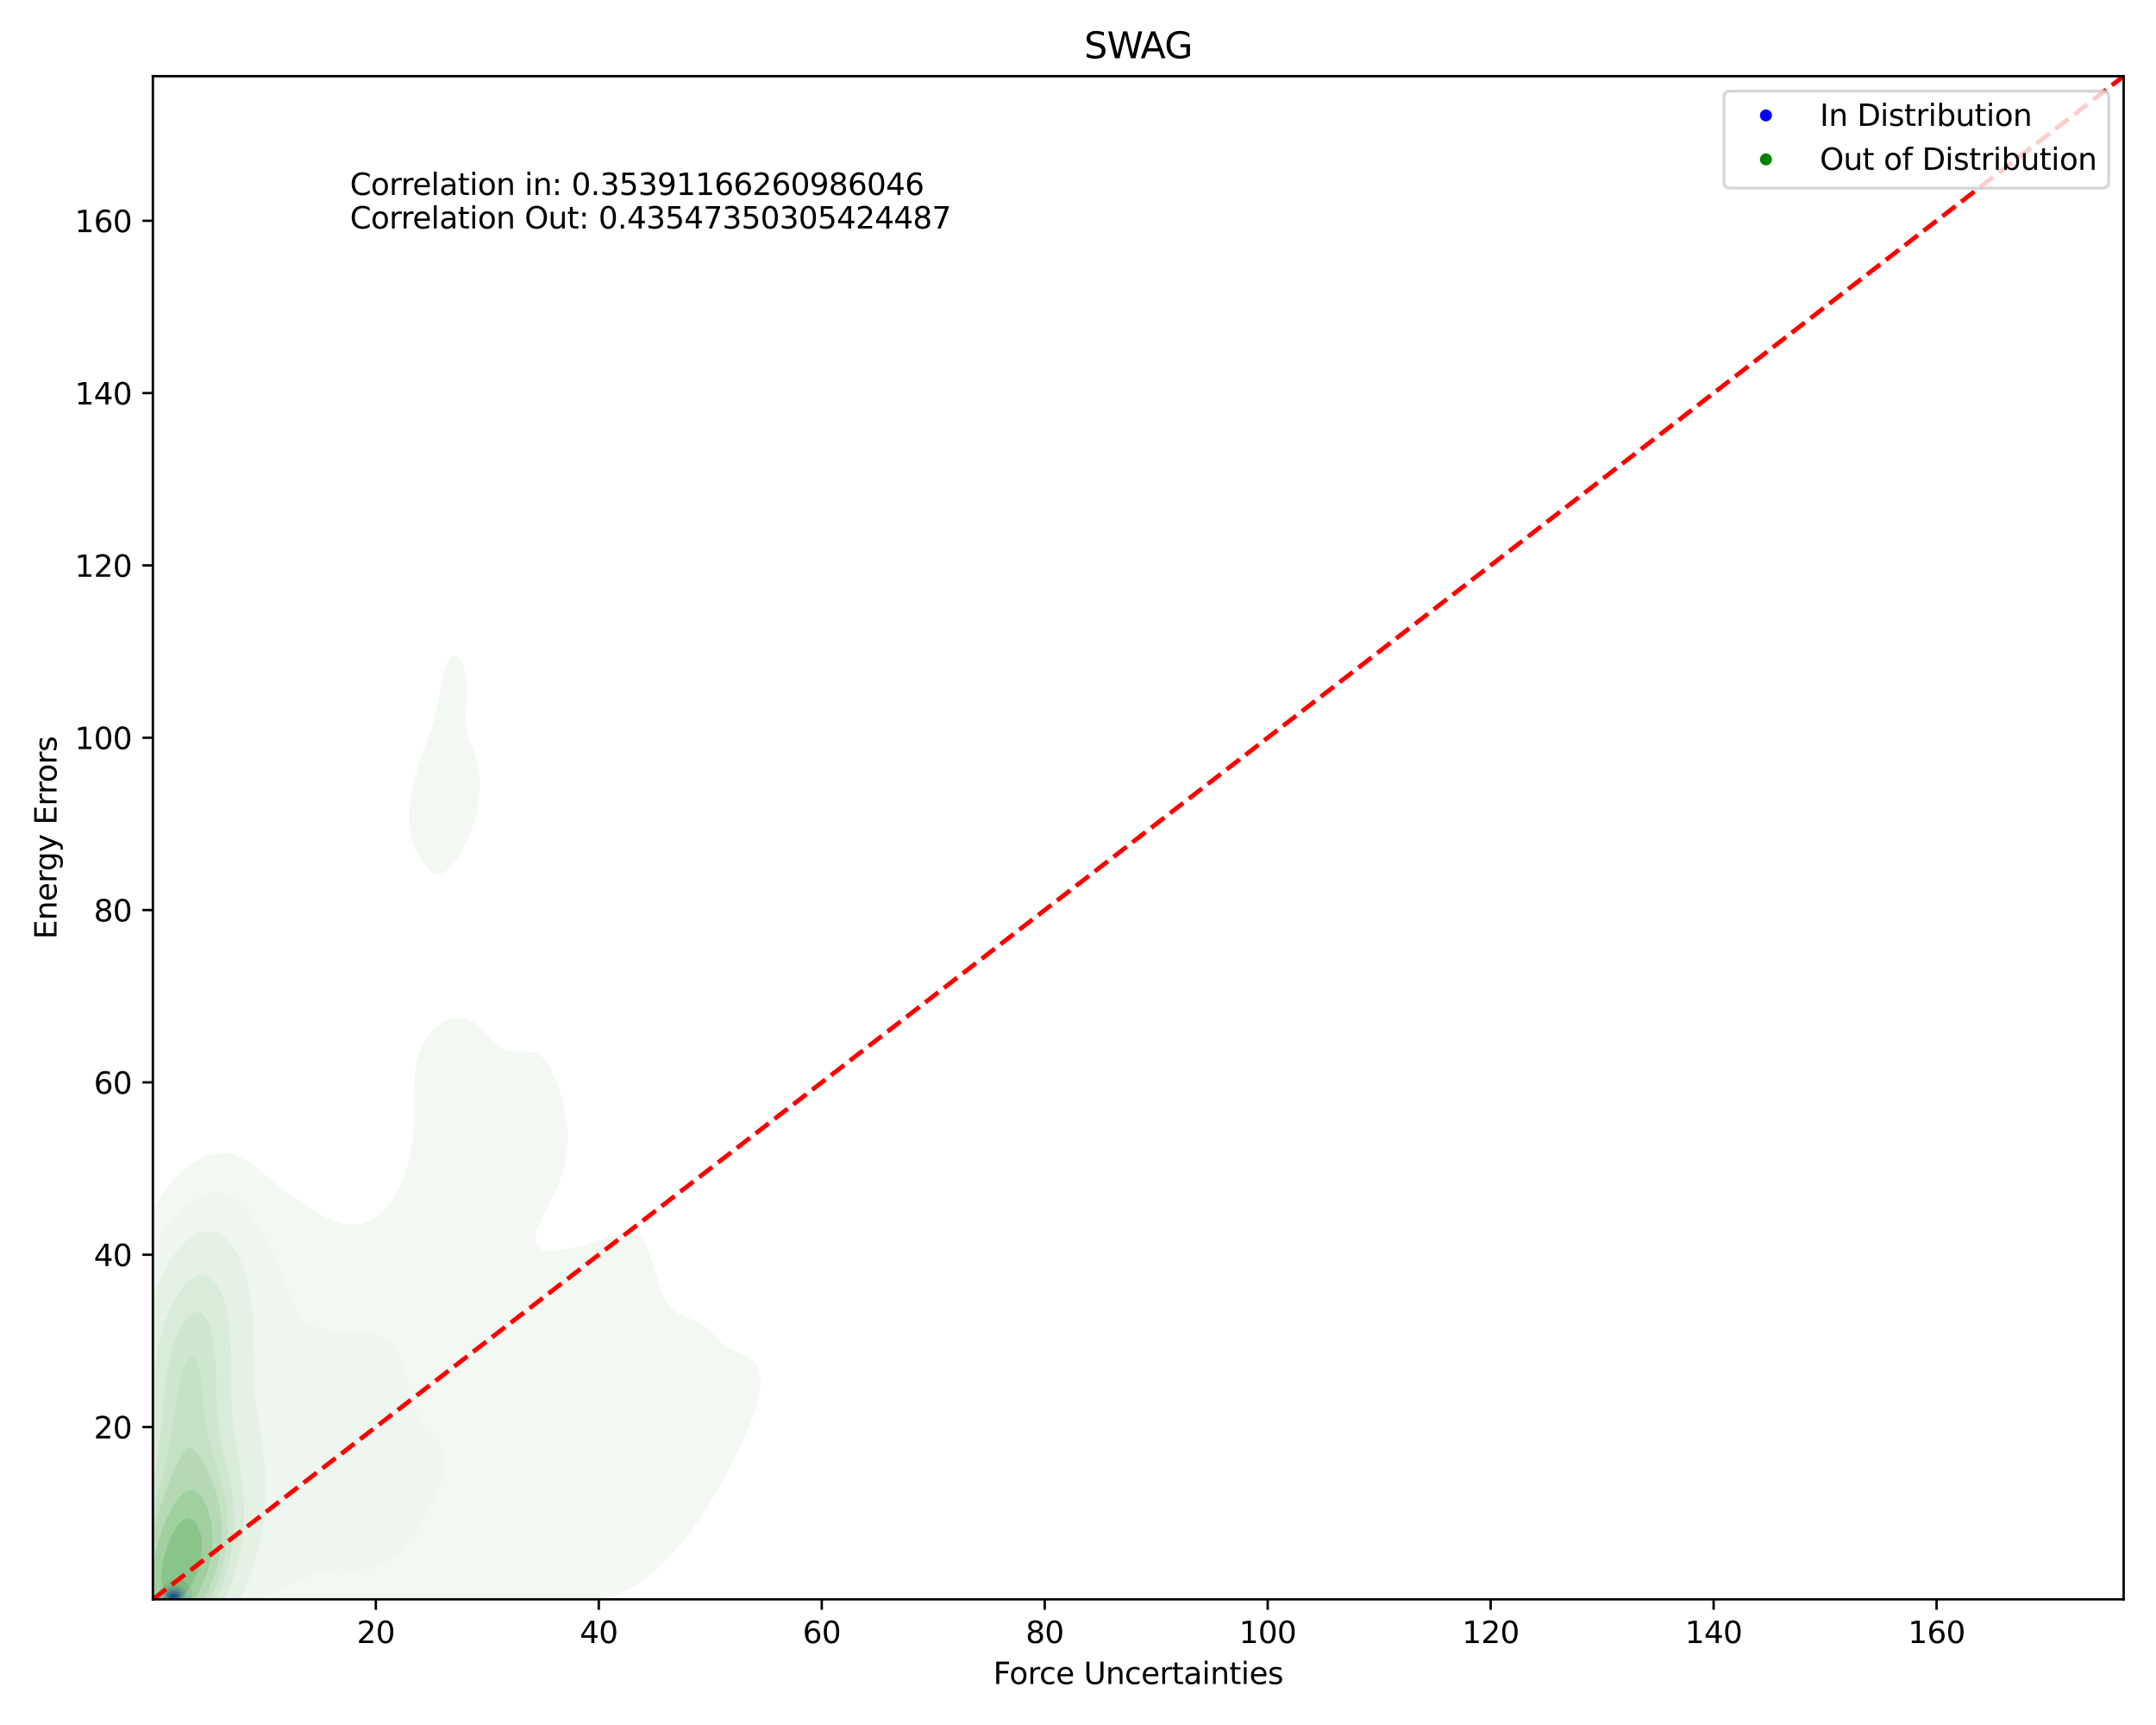<?xml version="1.0" encoding="utf-8" standalone="no"?>
<!DOCTYPE svg PUBLIC "-//W3C//DTD SVG 1.1//EN"
  "http://www.w3.org/Graphics/SVG/1.1/DTD/svg11.dtd">
<svg xmlns:xlink="http://www.w3.org/1999/xlink" width="720pt" height="576pt" viewBox="0 0 720 576" xmlns="http://www.w3.org/2000/svg" version="1.1">
 <defs>
  <style type="text/css">*{stroke-linejoin: round; stroke-linecap: butt}</style>
 </defs>
 <g id="figure_1">
  <g id="patch_1">
   <path d="M 0 576 
L 720 576 
L 720 0 
L 0 0 
z
" style="fill: #ffffff"/>
  </g>
  <g id="axes_1">
   <g id="patch_2">
    <path d="M 51.05 534.04 
L 709.2 534.04 
L 709.2 25.44 
L 51.05 25.44 
z
" style="fill: #ffffff"/>
   </g>
   <g id="QuadContourSet_1">
    <path d="M 55.253 535.018 
L 56.257 535.066 
L 57.262 535.065 
L 58.266 535.021 
L 59.252 534.904 
L 59.271 534.902 
L 60.276 534.774 
L 60.688 534.696 
L 61.28 534.574 
L 61.661 534.488 
L 62.285 534.287 
L 62.311 534.28 
L 62.972 534.072 
L 63.29 533.864 
L 63.29 533.864 
L 63.725 533.656 
L 63.95 533.448 
L 64.071 533.24 
L 64.134 533.032 
L 64.158 532.824 
L 64.145 532.616 
L 64.098 532.408 
L 64.032 532.2 
L 63.968 531.992 
L 63.915 531.784 
L 63.867 531.576 
L 63.823 531.368 
L 63.797 531.16 
L 63.8 530.952 
L 63.822 530.744 
L 63.831 530.536 
L 63.776 530.328 
L 63.592 530.12 
L 63.29 529.947 
L 63.254 529.912 
L 63.014 529.704 
L 62.785 529.496 
L 62.609 529.289 
L 62.478 529.081 
L 62.356 528.873 
L 62.285 528.774 
L 62.216 528.665 
L 62.023 528.457 
L 61.759 528.249 
L 61.469 528.041 
L 61.28 527.897 
L 61.199 527.833 
L 60.913 527.625 
L 60.455 527.417 
L 60.276 527.36 
L 59.271 527.224 
L 58.266 527.276 
L 57.854 527.417 
L 57.357 527.625 
L 57.262 527.671 
L 57.001 527.833 
L 56.721 528.041 
L 56.469 528.249 
L 56.257 528.413 
L 56.197 528.457 
L 55.851 528.665 
L 55.5 528.873 
L 55.253 529.023 
L 55.144 529.081 
L 54.762 529.289 
L 54.476 529.496 
L 54.269 529.704 
L 54.248 529.73 
L 54.008 529.912 
L 53.797 530.12 
L 53.627 530.328 
L 53.484 530.536 
L 53.36 530.744 
L 53.253 530.952 
L 53.243 530.971 
L 53.033 531.16 
L 52.854 531.368 
L 52.725 531.576 
L 52.632 531.784 
L 52.562 531.992 
L 52.505 532.2 
L 52.456 532.408 
L 52.414 532.616 
L 52.38 532.824 
L 52.352 533.032 
L 52.334 533.24 
L 52.326 533.448 
L 52.333 533.656 
L 52.361 533.864 
L 52.43 534.072 
L 52.577 534.28 
L 52.895 534.488 
L 53.243 534.616 
L 53.44 534.696 
L 54.248 534.882 
L 54.412 534.904 
z
M 54.892 534.488 
L 54.248 534.281 
L 54.243 534.28 
L 53.836 534.072 
L 53.646 533.864 
L 53.565 533.656 
L 53.545 533.448 
L 53.562 533.24 
L 53.603 533.032 
L 53.659 532.824 
L 53.725 532.616 
L 53.799 532.408 
L 53.885 532.2 
L 53.989 531.992 
L 54.121 531.784 
L 54.248 531.623 
L 54.271 531.576 
L 54.389 531.368 
L 54.542 531.16 
L 54.737 530.952 
L 54.982 530.744 
L 55.253 530.555 
L 55.276 530.536 
L 55.535 530.328 
L 55.842 530.12 
L 56.22 529.912 
L 56.257 529.893 
L 56.679 529.704 
L 57.262 529.496 
L 57.262 529.496 
L 58.266 529.308 
L 59.271 529.336 
L 59.848 529.496 
L 60.276 529.649 
L 60.376 529.704 
L 60.724 529.912 
L 61.008 530.12 
L 61.234 530.328 
L 61.28 530.38 
L 61.456 530.536 
L 61.631 530.744 
L 61.764 530.952 
L 61.877 531.16 
L 61.982 531.368 
L 62.075 531.576 
L 62.149 531.784 
L 62.203 531.992 
L 62.245 532.2 
L 62.285 532.396 
L 62.289 532.408 
L 62.371 532.616 
L 62.429 532.824 
L 62.434 533.032 
L 62.358 533.24 
L 62.285 533.323 
L 62.223 533.448 
L 62.036 533.656 
L 61.697 533.864 
L 61.28 534.016 
L 61.155 534.072 
L 60.457 534.28 
L 60.276 534.322 
L 59.408 534.488 
L 59.271 534.512 
L 58.266 534.634 
L 57.262 534.676 
L 56.257 534.661 
L 55.253 534.561 
z
" clip-path="url(#p9a096e1694)" style="fill: #e4e4f3"/>
    <path d="M 55.253 534.561 
L 56.257 534.661 
L 57.262 534.676 
L 58.266 534.634 
L 59.271 534.512 
L 59.408 534.488 
L 60.276 534.322 
L 60.457 534.28 
L 61.155 534.072 
L 61.28 534.016 
L 61.697 533.864 
L 62.036 533.656 
L 62.223 533.448 
L 62.285 533.323 
L 62.358 533.24 
L 62.434 533.032 
L 62.429 532.824 
L 62.371 532.616 
L 62.289 532.408 
L 62.285 532.396 
L 62.245 532.2 
L 62.203 531.992 
L 62.149 531.784 
L 62.075 531.576 
L 61.982 531.368 
L 61.877 531.16 
L 61.764 530.952 
L 61.631 530.744 
L 61.456 530.536 
L 61.28 530.38 
L 61.234 530.328 
L 61.008 530.12 
L 60.724 529.912 
L 60.376 529.704 
L 60.276 529.649 
L 59.848 529.496 
L 59.271 529.336 
L 58.266 529.308 
L 57.262 529.496 
L 57.262 529.496 
L 56.679 529.704 
L 56.257 529.893 
L 56.22 529.912 
L 55.842 530.12 
L 55.535 530.328 
L 55.276 530.536 
L 55.253 530.555 
L 54.982 530.744 
L 54.737 530.952 
L 54.542 531.16 
L 54.389 531.368 
L 54.271 531.576 
L 54.248 531.623 
L 54.121 531.784 
L 53.989 531.992 
L 53.885 532.2 
L 53.799 532.408 
L 53.725 532.616 
L 53.659 532.824 
L 53.603 533.032 
L 53.562 533.24 
L 53.545 533.448 
L 53.565 533.656 
L 53.646 533.864 
L 53.836 534.072 
L 54.243 534.28 
L 54.248 534.281 
L 54.892 534.488 
z
M 55.165 534.28 
L 54.614 534.072 
L 54.367 533.864 
L 54.264 533.656 
L 54.248 533.533 
L 54.23 533.448 
L 54.248 533.317 
L 54.254 533.24 
L 54.297 533.032 
L 54.356 532.824 
L 54.423 532.616 
L 54.497 532.408 
L 54.582 532.2 
L 54.682 531.992 
L 54.806 531.784 
L 54.962 531.576 
L 55.162 531.368 
L 55.253 531.289 
L 55.384 531.16 
L 55.637 530.952 
L 55.945 530.744 
L 56.257 530.567 
L 56.326 530.536 
L 56.794 530.328 
L 57.262 530.142 
L 57.383 530.12 
L 58.266 529.955 
L 59.271 530.047 
L 59.466 530.12 
L 59.946 530.328 
L 60.276 530.514 
L 60.307 530.536 
L 60.559 530.744 
L 60.759 530.952 
L 60.926 531.16 
L 61.075 531.368 
L 61.206 531.576 
L 61.28 531.719 
L 61.326 531.784 
L 61.439 531.992 
L 61.52 532.2 
L 61.585 532.408 
L 61.646 532.616 
L 61.695 532.824 
L 61.708 533.032 
L 61.657 533.24 
L 61.506 533.448 
L 61.28 533.607 
L 61.231 533.656 
L 60.892 533.864 
L 60.276 534.072 
L 60.276 534.072 
L 59.428 534.28 
L 59.271 534.311 
L 58.266 534.443 
L 57.262 534.485 
L 56.257 534.456 
L 55.253 534.303 
z
" clip-path="url(#p9a096e1694)" style="fill: #ccccf5"/>
    <path d="M 55.253 534.303 
L 56.257 534.456 
L 57.262 534.485 
L 58.266 534.443 
L 59.271 534.311 
L 59.428 534.28 
L 60.276 534.072 
L 60.276 534.072 
L 60.892 533.864 
L 61.231 533.656 
L 61.28 533.607 
L 61.506 533.448 
L 61.657 533.24 
L 61.708 533.032 
L 61.695 532.824 
L 61.646 532.616 
L 61.585 532.408 
L 61.52 532.2 
L 61.439 531.992 
L 61.326 531.784 
L 61.28 531.719 
L 61.206 531.576 
L 61.075 531.368 
L 60.926 531.16 
L 60.759 530.952 
L 60.559 530.744 
L 60.307 530.536 
L 60.276 530.514 
L 59.946 530.328 
L 59.466 530.12 
L 59.271 530.047 
L 58.266 529.955 
L 57.383 530.12 
L 57.262 530.142 
L 56.794 530.328 
L 56.326 530.536 
L 56.257 530.567 
L 55.945 530.744 
L 55.637 530.952 
L 55.384 531.16 
L 55.253 531.289 
L 55.162 531.368 
L 54.962 531.576 
L 54.806 531.784 
L 54.682 531.992 
L 54.582 532.2 
L 54.497 532.408 
L 54.423 532.616 
L 54.356 532.824 
L 54.297 533.032 
L 54.254 533.24 
L 54.248 533.317 
L 54.23 533.448 
L 54.248 533.533 
L 54.264 533.656 
L 54.367 533.864 
L 54.614 534.072 
L 55.165 534.28 
z
M 56.32 534.28 
L 56.257 534.276 
L 55.335 534.072 
L 55.253 534.038 
L 54.929 533.864 
L 54.75 533.656 
L 54.692 533.448 
L 54.705 533.24 
L 54.764 533.032 
L 54.851 532.824 
L 54.955 532.616 
L 55.068 532.408 
L 55.192 532.2 
L 55.253 532.11 
L 55.32 531.992 
L 55.465 531.784 
L 55.647 531.576 
L 55.875 531.368 
L 56.159 531.16 
L 56.257 531.097 
L 56.564 530.952 
L 57.057 530.744 
L 57.262 530.663 
L 58.101 530.536 
L 58.266 530.509 
L 58.457 530.536 
L 59.271 530.67 
L 59.421 530.744 
L 59.778 530.952 
L 60.061 531.16 
L 60.276 531.347 
L 60.297 531.368 
L 60.506 531.576 
L 60.68 531.784 
L 60.81 531.992 
L 60.899 532.2 
L 60.963 532.408 
L 61.015 532.616 
L 61.057 532.824 
L 61.073 533.032 
L 61.034 533.24 
L 60.909 533.448 
L 60.653 533.656 
L 60.276 533.827 
L 60.198 533.864 
L 59.54 534.072 
L 59.271 534.134 
L 58.266 534.28 
L 58.266 534.28 
L 57.262 534.332 
z
" clip-path="url(#p9a096e1694)" style="fill: #b0b0f6"/>
    <path d="M 57.262 534.332 
L 58.266 534.28 
L 58.266 534.28 
L 59.271 534.134 
L 59.54 534.072 
L 60.198 533.864 
L 60.276 533.827 
L 60.653 533.656 
L 60.909 533.448 
L 61.034 533.24 
L 61.073 533.032 
L 61.057 532.824 
L 61.015 532.616 
L 60.963 532.408 
L 60.899 532.2 
L 60.81 531.992 
L 60.68 531.784 
L 60.506 531.576 
L 60.297 531.368 
L 60.276 531.347 
L 60.061 531.16 
L 59.778 530.952 
L 59.421 530.744 
L 59.271 530.67 
L 58.457 530.536 
L 58.266 530.509 
L 58.101 530.536 
L 57.262 530.663 
L 57.057 530.744 
L 56.564 530.952 
L 56.257 531.097 
L 56.159 531.16 
L 55.875 531.368 
L 55.647 531.576 
L 55.465 531.784 
L 55.32 531.992 
L 55.253 532.11 
L 55.192 532.2 
L 55.068 532.408 
L 54.955 532.616 
L 54.851 532.824 
L 54.764 533.032 
L 54.705 533.24 
L 54.692 533.448 
L 54.75 533.656 
L 54.929 533.864 
L 55.253 534.038 
L 55.335 534.072 
L 56.257 534.276 
L 56.32 534.28 
z
M 56.049 534.072 
L 55.47 533.864 
L 55.253 533.681 
L 55.226 533.656 
L 55.137 533.448 
L 55.147 533.24 
L 55.222 533.032 
L 55.253 532.973 
L 55.319 532.824 
L 55.425 532.616 
L 55.542 532.408 
L 55.674 532.2 
L 55.832 531.992 
L 56.025 531.784 
L 56.257 531.58 
L 56.263 531.576 
L 56.631 531.368 
L 57.075 531.16 
L 57.262 531.081 
L 58.266 530.952 
L 59.158 531.16 
L 59.271 531.191 
L 59.554 531.368 
L 59.84 531.576 
L 60.074 531.784 
L 60.247 531.992 
L 60.276 532.04 
L 60.372 532.2 
L 60.457 532.408 
L 60.521 532.616 
L 60.571 532.824 
L 60.593 533.032 
L 60.552 533.24 
L 60.404 533.448 
L 60.276 533.538 
L 60.119 533.656 
L 59.649 533.864 
L 59.271 533.973 
L 58.751 534.072 
L 58.266 534.148 
L 57.262 534.196 
L 56.257 534.118 
z
" clip-path="url(#p9a096e1694)" style="fill: #9494f7"/>
    <path d="M 56.257 534.118 
L 57.262 534.196 
L 58.266 534.148 
L 58.751 534.072 
L 59.271 533.973 
L 59.649 533.864 
L 60.119 533.656 
L 60.276 533.538 
L 60.404 533.448 
L 60.552 533.24 
L 60.593 533.032 
L 60.571 532.824 
L 60.521 532.616 
L 60.457 532.408 
L 60.372 532.2 
L 60.276 532.04 
L 60.247 531.992 
L 60.074 531.784 
L 59.84 531.576 
L 59.554 531.368 
L 59.271 531.191 
L 59.158 531.16 
L 58.266 530.952 
L 57.262 531.081 
L 57.075 531.16 
L 56.631 531.368 
L 56.263 531.576 
L 56.257 531.58 
L 56.025 531.784 
L 55.832 531.992 
L 55.674 532.2 
L 55.542 532.408 
L 55.425 532.616 
L 55.319 532.824 
L 55.253 532.973 
L 55.222 533.032 
L 55.147 533.24 
L 55.137 533.448 
L 55.226 533.656 
L 55.253 533.681 
L 55.47 533.864 
L 56.049 534.072 
z
M 56.923 534.072 
L 56.257 533.994 
L 55.86 533.864 
L 55.549 533.656 
L 55.44 533.448 
L 55.439 533.24 
L 55.501 533.032 
L 55.6 532.824 
L 55.721 532.616 
L 55.861 532.408 
L 56.022 532.2 
L 56.211 531.992 
L 56.257 531.947 
L 56.479 531.784 
L 56.831 531.576 
L 57.262 531.368 
L 57.262 531.368 
L 58.266 531.243 
L 58.751 531.368 
L 59.271 531.522 
L 59.354 531.576 
L 59.642 531.784 
L 59.86 531.992 
L 60.01 532.2 
L 60.106 532.408 
L 60.172 532.616 
L 60.22 532.824 
L 60.242 533.032 
L 60.205 533.24 
L 60.066 533.448 
L 59.774 533.656 
L 59.271 533.854 
L 59.236 533.864 
L 58.266 534.051 
L 57.858 534.072 
L 57.262 534.101 
z
" clip-path="url(#p9a096e1694)" style="fill: #7c7cf9"/>
    <path d="M 57.262 534.101 
L 57.858 534.072 
L 58.266 534.051 
L 59.236 533.864 
L 59.271 533.854 
L 59.774 533.656 
L 60.066 533.448 
L 60.205 533.24 
L 60.242 533.032 
L 60.22 532.824 
L 60.172 532.616 
L 60.106 532.408 
L 60.01 532.2 
L 59.86 531.992 
L 59.642 531.784 
L 59.354 531.576 
L 59.271 531.522 
L 58.751 531.368 
L 58.266 531.243 
L 57.262 531.368 
L 57.262 531.368 
L 56.831 531.576 
L 56.479 531.784 
L 56.257 531.947 
L 56.211 531.992 
L 56.022 532.2 
L 55.861 532.408 
L 55.721 532.616 
L 55.6 532.824 
L 55.501 533.032 
L 55.439 533.24 
L 55.44 533.448 
L 55.549 533.656 
L 55.86 533.864 
L 56.257 533.994 
L 56.923 534.072 
z
M 56.918 533.864 
L 56.257 533.703 
L 56.17 533.656 
L 55.997 533.448 
L 55.971 533.24 
L 56.031 533.032 
L 56.145 532.824 
L 56.257 532.668 
L 56.305 532.616 
L 56.52 532.408 
L 56.768 532.2 
L 57.074 531.992 
L 57.262 531.884 
L 57.947 531.784 
L 58.266 531.74 
L 58.411 531.784 
L 58.987 531.992 
L 59.271 532.141 
L 59.328 532.2 
L 59.469 532.408 
L 59.559 532.616 
L 59.618 532.824 
L 59.643 533.032 
L 59.604 533.24 
L 59.448 533.448 
L 59.271 533.559 
L 59.055 533.656 
L 58.266 533.864 
L 58.266 533.864 
L 57.262 533.911 
z
" clip-path="url(#p9a096e1694)" style="fill: #5d5dfa"/>
    <path d="M 57.262 533.911 
L 58.266 533.864 
L 58.266 533.864 
L 59.055 533.656 
L 59.271 533.559 
L 59.448 533.448 
L 59.604 533.24 
L 59.643 533.032 
L 59.618 532.824 
L 59.559 532.616 
L 59.469 532.408 
L 59.328 532.2 
L 59.271 532.141 
L 58.987 531.992 
L 58.411 531.784 
L 58.266 531.74 
L 57.947 531.784 
L 57.262 531.884 
L 57.074 531.992 
L 56.768 532.2 
L 56.52 532.408 
L 56.305 532.616 
L 56.257 532.668 
L 56.145 532.824 
L 56.031 533.032 
L 55.971 533.24 
L 55.997 533.448 
L 56.17 533.656 
L 56.257 533.703 
L 56.918 533.864 
z
M 56.677 533.656 
L 56.32 533.448 
L 56.257 533.24 
L 56.339 533.032 
L 56.493 532.824 
L 56.686 532.616 
L 56.914 532.408 
L 57.192 532.2 
L 57.262 532.155 
L 58.262 531.992 
L 58.266 531.991 
L 58.268 531.992 
L 58.746 532.2 
L 59.039 532.408 
L 59.207 532.616 
L 59.271 532.752 
L 59.293 532.824 
L 59.32 533.032 
L 59.28 533.24 
L 59.271 533.251 
L 59.061 533.448 
L 58.586 533.656 
L 58.266 533.74 
L 57.262 533.792 
z
" clip-path="url(#p9a096e1694)" style="fill: #3e3efc"/>
    <path d="M 57.262 533.792 
L 58.266 533.74 
L 58.586 533.656 
L 59.061 533.448 
L 59.271 533.251 
L 59.28 533.24 
L 59.32 533.032 
L 59.293 532.824 
L 59.271 532.752 
L 59.207 532.616 
L 59.039 532.408 
L 58.746 532.2 
L 58.268 531.992 
L 58.266 531.991 
L 58.262 531.992 
L 57.262 532.155 
L 57.192 532.2 
L 56.914 532.408 
L 56.686 532.616 
L 56.493 532.824 
L 56.339 533.032 
L 56.257 533.24 
L 56.32 533.448 
L 56.677 533.656 
z
M 57.035 533.448 
L 56.898 533.24 
L 56.938 533.032 
L 57.071 532.824 
L 57.262 532.616 
L 57.262 532.616 
L 58.266 532.448 
L 58.461 532.616 
L 58.601 532.824 
L 58.661 533.032 
L 58.612 533.24 
L 58.383 533.448 
L 58.266 533.497 
L 57.262 533.552 
z
" clip-path="url(#p9a096e1694)" style="fill: #2323fd"/>
    <path d="M 57.262 533.552 
L 58.266 533.497 
L 58.383 533.448 
L 58.612 533.24 
L 58.661 533.032 
L 58.601 532.824 
L 58.461 532.616 
L 58.266 532.448 
L 57.262 532.616 
L 57.262 532.616 
L 57.071 532.824 
L 56.938 533.032 
L 56.898 533.24 
L 57.035 533.448 
z
" clip-path="url(#p9a096e1694)" style="fill: #0909ff"/>
   </g>
   <g id="QuadContourSet_2">
    <path d="M 41.231 579.194 
L 42.87 579.816 
L 44.509 580.178 
L 46.148 580.327 
L 47.786 580.292 
L 49.425 580.08 
L 51.064 579.684 
L 52.703 579.078 
L 53.858 578.489 
L 54.342 578.371 
L 55.98 577.872 
L 57.619 577.213 
L 59.258 576.338 
L 60.897 575.161 
L 62.311 573.824 
L 62.535 573.711 
L 64.174 572.789 
L 65.813 571.542 
L 67.452 569.826 
L 68.012 569.159 
L 69.09 568.408 
L 70.729 566.981 
L 72.368 565.03 
L 72.789 564.494 
L 74.007 563.509 
L 75.645 561.876 
L 77.257 559.829 
L 77.284 559.805 
L 78.923 558.483 
L 80.562 556.93 
L 82.201 555.237 
L 82.284 555.165 
L 83.839 554.199 
L 85.478 553.224 
L 87.117 552.342 
L 88.756 551.58 
L 90.394 550.928 
L 91.655 550.5 
L 92.033 550.406 
L 93.672 550.06 
L 95.311 549.753 
L 96.949 549.487 
L 98.588 549.271 
L 100.227 549.115 
L 101.866 549.03 
L 103.504 549.02 
L 105.143 549.081 
L 106.782 549.199 
L 108.421 549.353 
L 110.059 549.521 
L 111.698 549.678 
L 113.337 549.804 
L 114.976 549.883 
L 116.615 549.903 
L 118.253 549.856 
L 119.892 549.735 
L 121.531 549.535 
L 123.17 549.252 
L 124.808 548.885 
L 126.447 548.431 
L 128.086 547.892 
L 129.725 547.273 
L 131.363 546.582 
L 133.001 545.835 
L 133.002 545.834 
L 134.641 545.237 
L 136.28 544.638 
L 137.918 544.06 
L 139.557 543.528 
L 141.196 543.063 
L 142.835 542.679 
L 144.474 542.38 
L 146.112 542.158 
L 147.751 542 
L 149.39 541.893 
L 151.029 541.827 
L 152.667 541.799 
L 154.306 541.812 
L 155.945 541.875 
L 157.584 541.994 
L 159.222 542.17 
L 160.861 542.396 
L 162.5 542.653 
L 164.139 542.915 
L 165.777 543.153 
L 167.416 543.341 
L 169.055 543.46 
L 170.694 543.494 
L 172.333 543.438 
L 173.971 543.286 
L 175.61 543.037 
L 177.249 542.692 
L 178.888 542.251 
L 180.526 541.716 
L 181.962 541.17 
L 182.165 541.102 
L 183.804 540.495 
L 185.443 539.835 
L 187.081 539.131 
L 188.72 538.398 
L 190.359 537.653 
L 191.998 536.914 
L 192.951 536.505 
L 193.636 536.232 
L 195.275 535.63 
L 196.914 535.071 
L 198.553 534.553 
L 200.192 534.068 
L 201.83 533.6 
L 203.469 533.127 
L 205.108 532.62 
L 206.747 532.051 
L 207.28 531.84 
L 208.385 531.408 
L 210.024 530.663 
L 211.663 529.795 
L 213.302 528.79 
L 214.94 527.642 
L 215.546 527.175 
L 216.579 526.362 
L 218.218 524.969 
L 219.857 523.454 
L 220.812 522.511 
L 221.495 521.833 
L 223.134 520.152 
L 224.773 518.34 
L 225.2 517.846 
L 226.412 516.504 
L 228.05 514.562 
L 229.115 513.181 
L 229.689 512.491 
L 231.328 510.399 
L 232.631 508.516 
L 232.967 508.072 
L 234.606 505.771 
L 235.81 503.851 
L 236.244 503.211 
L 237.883 500.637 
L 238.721 499.186 
L 239.522 497.866 
L 241.161 494.971 
L 241.403 494.522 
L 242.799 491.983 
L 243.909 489.857 
L 244.438 488.794 
L 246.077 485.504 
L 246.231 485.192 
L 247.716 481.974 
L 248.397 480.527 
L 249.354 478.182 
L 250.365 475.862 
L 250.993 474.043 
L 252.085 471.197 
L 252.632 469.129 
L 253.421 466.532 
L 254.108 461.868 
L 253.459 457.203 
L 252.632 455.809 
L 250.993 454.002 
L 249.354 452.873 
L 248.689 452.538 
L 247.716 452.113 
L 246.077 451.434 
L 244.438 450.68 
L 242.799 449.747 
L 241.161 448.557 
L 240.383 447.873 
L 239.522 446.974 
L 237.883 445.168 
L 236.244 443.5 
L 235.91 443.208 
L 234.606 442.222 
L 232.967 441.327 
L 231.328 440.669 
L 229.689 440.101 
L 228.05 439.477 
L 226.412 438.645 
L 226.27 438.543 
L 224.773 437.358 
L 223.134 435.434 
L 222.17 433.878 
L 221.495 432.462 
L 220.214 429.214 
L 219.857 428.005 
L 218.834 424.549 
L 218.218 422.153 
L 217.503 419.884 
L 216.579 417.082 
L 215.606 415.219 
L 214.94 414.06 
L 213.302 412.498 
L 211.663 411.85 
L 210.024 411.694 
L 208.385 411.827 
L 206.747 412.139 
L 205.108 412.564 
L 203.469 413.058 
L 201.83 413.59 
L 200.192 414.139 
L 198.553 414.692 
L 196.982 415.219 
L 196.914 415.238 
L 195.275 415.666 
L 193.636 416.063 
L 191.998 416.43 
L 190.359 416.767 
L 188.72 417.076 
L 187.081 417.351 
L 185.443 417.573 
L 183.804 417.696 
L 182.165 417.616 
L 180.526 417.095 
L 178.888 415.498 
L 178.739 415.219 
L 178.888 414.378 
L 179.423 410.554 
L 180.526 408.151 
L 181.401 405.889 
L 182.165 404.52 
L 183.762 401.224 
L 183.804 401.145 
L 185.443 397.781 
L 185.959 396.56 
L 187.081 393.672 
L 187.707 391.895 
L 188.72 388.027 
L 188.918 387.23 
L 189.563 382.565 
L 189.634 377.9 
L 189.134 373.235 
L 188.72 371.253 
L 188.114 368.57 
L 187.081 365.034 
L 186.721 363.906 
L 185.443 360.265 
L 185.026 359.241 
L 183.804 356.53 
L 182.619 354.576 
L 182.165 353.942 
L 180.526 352.415 
L 178.888 351.568 
L 177.249 351.177 
L 175.61 351.065 
L 173.971 351.091 
L 172.333 351.13 
L 170.694 351.059 
L 169.055 350.744 
L 167.416 350.034 
L 167.243 349.911 
L 165.777 348.885 
L 164.139 347.276 
L 162.5 345.315 
L 162.445 345.246 
L 160.861 343.565 
L 159.222 342.073 
L 157.584 340.941 
L 156.808 340.581 
L 155.945 340.245 
L 154.306 339.914 
L 152.667 339.877 
L 151.029 340.114 
L 149.52 340.581 
L 149.39 340.624 
L 147.751 341.425 
L 146.112 342.516 
L 144.474 343.967 
L 143.352 345.246 
L 142.835 345.956 
L 141.196 348.722 
L 140.62 349.911 
L 139.557 353.133 
L 139.149 354.576 
L 138.462 359.241 
L 138.275 363.906 
L 138.323 368.57 
L 138.341 373.235 
L 138.125 377.9 
L 137.918 379.549 
L 137.558 382.565 
L 136.588 387.23 
L 136.28 388.256 
L 135.184 391.895 
L 134.641 393.265 
L 133.273 396.56 
L 133.002 397.084 
L 131.363 400.019 
L 130.61 401.224 
L 129.725 402.391 
L 128.086 404.248 
L 126.447 405.784 
L 126.313 405.889 
L 124.808 406.866 
L 123.17 407.679 
L 121.531 408.263 
L 119.892 408.636 
L 118.253 408.813 
L 116.615 408.803 
L 114.976 408.618 
L 113.337 408.267 
L 111.698 407.761 
L 110.059 407.117 
L 108.421 406.358 
L 107.529 405.889 
L 106.782 405.438 
L 105.143 404.372 
L 103.504 403.297 
L 101.866 402.242 
L 100.227 401.224 
L 100.227 401.224 
L 98.588 400.012 
L 96.949 398.847 
L 95.311 397.714 
L 93.672 396.603 
L 93.614 396.56 
L 92.033 395.166 
L 90.394 393.773 
L 88.756 392.473 
L 88.002 391.895 
L 87.117 391.061 
L 85.478 389.638 
L 83.839 388.462 
L 82.201 387.531 
L 81.552 387.23 
L 80.562 386.606 
L 78.923 385.813 
L 77.284 385.279 
L 75.645 384.974 
L 74.007 384.879 
L 72.368 384.985 
L 70.729 385.296 
L 69.09 385.829 
L 67.452 386.622 
L 66.517 387.23 
L 65.813 387.52 
L 64.174 388.378 
L 62.535 389.521 
L 60.897 391.055 
L 60.159 391.895 
L 59.258 392.61 
L 57.619 394.226 
L 55.98 396.453 
L 55.908 396.56 
L 54.342 398.32 
L 52.703 400.885 
L 52.505 401.224 
L 51.064 403.244 
L 49.65 405.889 
L 49.425 406.253 
L 47.786 409.225 
L 47.164 410.554 
L 46.148 412.581 
L 45.018 415.219 
L 44.509 416.398 
L 43.15 419.884 
L 42.87 420.639 
L 41.489 424.549 
L 41.231 425.364 
L 40.006 429.214 
L 39.593 430.755 
L 38.702 433.878 
L 37.954 437.185 
L 37.609 438.543 
L 36.63 443.208 
L 36.315 445.141 
L 35.774 447.873 
L 35.064 452.538 
L 34.676 455.946 
L 34.49 457.203 
L 33.926 461.868 
L 33.508 466.532 
L 33.187 471.197 
L 33.038 473.835 
L 32.876 475.862 
L 32.55 480.527 
L 32.258 485.192 
L 31.976 489.857 
L 31.69 494.522 
L 31.399 499.085 
L 31.39 499.186 
L 30.914 503.851 
L 30.432 508.516 
L 29.964 513.181 
L 29.76 515.173 
L 29.394 517.846 
L 28.788 522.511 
L 28.289 527.175 
L 28.121 529.026 
L 27.765 531.84 
L 27.319 536.505 
L 27.047 541.17 
L 26.952 545.835 
L 27.062 550.5 
L 27.453 555.165 
L 28.121 559.049 
L 28.24 559.829 
L 29.404 564.494 
L 29.76 565.512 
L 31.266 569.159 
L 31.399 569.438 
L 33.038 572.426 
L 34.176 573.824 
L 34.676 574.518 
L 36.315 576.352 
L 37.954 577.559 
L 39.593 578.35 
L 39.991 578.489 
z
M 41.918 569.159 
L 41.231 568.779 
L 39.593 567.494 
L 37.954 565.509 
L 37.305 564.494 
L 36.315 562.867 
L 34.966 559.829 
L 34.676 558.966 
L 33.55 555.165 
L 33.038 552.104 
L 32.754 550.5 
L 32.325 545.835 
L 32.238 541.17 
L 32.405 536.505 
L 32.796 531.84 
L 33.038 529.863 
L 33.287 527.175 
L 33.846 522.511 
L 34.55 517.846 
L 34.676 517.029 
L 35.158 513.181 
L 35.787 508.516 
L 36.315 504.662 
L 36.406 503.851 
L 36.862 499.186 
L 37.295 494.522 
L 37.697 489.857 
L 37.954 486.58 
L 38.039 485.192 
L 38.302 480.527 
L 38.576 475.862 
L 38.887 471.197 
L 39.268 466.532 
L 39.593 463.371 
L 39.715 461.868 
L 40.19 457.203 
L 40.831 452.538 
L 41.231 450.249 
L 41.586 447.873 
L 42.487 443.208 
L 42.87 441.593 
L 43.534 438.543 
L 44.509 434.996 
L 44.805 433.878 
L 46.148 429.627 
L 46.28 429.214 
L 47.786 425.036 
L 47.975 424.549 
L 49.425 421.003 
L 49.942 419.884 
L 51.064 417.454 
L 52.295 415.219 
L 52.703 414.432 
L 54.342 411.639 
L 55.115 410.554 
L 55.98 409.169 
L 57.619 407.007 
L 58.681 405.889 
L 59.258 405.144 
L 60.897 403.363 
L 62.535 402.019 
L 63.783 401.224 
L 64.174 400.891 
L 65.813 399.783 
L 67.452 398.999 
L 69.09 398.489 
L 70.729 398.227 
L 72.368 398.205 
L 74.007 398.434 
L 75.645 398.939 
L 77.284 399.761 
L 78.923 400.954 
L 79.226 401.224 
L 80.562 402.283 
L 82.201 403.97 
L 83.681 405.889 
L 83.839 406.093 
L 85.478 408.363 
L 86.839 410.554 
L 87.117 411.039 
L 88.756 413.924 
L 89.481 415.219 
L 90.394 417.114 
L 91.765 419.884 
L 92.033 420.559 
L 93.672 424.307 
L 93.79 424.549 
L 95.311 428.517 
L 95.622 429.214 
L 96.949 432.994 
L 97.343 433.878 
L 98.588 437.037 
L 99.441 438.543 
L 100.227 439.835 
L 101.866 441.546 
L 103.504 442.573 
L 105.143 443.194 
L 105.201 443.208 
L 106.782 443.553 
L 108.421 443.776 
L 110.059 443.918 
L 111.698 444.009 
L 113.337 444.074 
L 114.976 444.128 
L 116.615 444.191 
L 118.253 444.28 
L 119.892 444.415 
L 121.531 444.62 
L 123.17 444.923 
L 124.808 445.357 
L 126.447 445.96 
L 128.086 446.779 
L 129.725 447.873 
L 129.725 447.873 
L 131.363 449.594 
L 133.002 451.922 
L 133.362 452.538 
L 134.641 455.914 
L 135.072 457.203 
L 136.164 461.868 
L 136.28 462.418 
L 137.252 466.532 
L 137.918 468.744 
L 138.83 471.197 
L 139.557 472.74 
L 141.196 475.51 
L 141.457 475.862 
L 142.835 477.762 
L 144.474 479.65 
L 145.399 480.527 
L 146.112 481.568 
L 147.751 483.847 
L 148.685 485.192 
L 148.93 489.857 
L 147.751 494.207 
L 147.688 494.522 
L 146.112 498.414 
L 145.856 499.186 
L 144.474 501.915 
L 143.607 503.851 
L 142.835 505.124 
L 141.196 508.011 
L 140.926 508.516 
L 139.557 510.497 
L 137.918 512.9 
L 137.728 513.181 
L 136.28 514.92 
L 134.641 516.81 
L 133.694 517.846 
L 133.002 518.493 
L 131.363 519.891 
L 129.725 521.126 
L 128.086 522.188 
L 127.479 522.511 
L 126.447 522.997 
L 124.808 523.586 
L 123.17 524 
L 121.531 524.252 
L 119.892 524.367 
L 118.253 524.378 
L 116.615 524.333 
L 114.976 524.281 
L 113.337 524.271 
L 111.698 524.342 
L 110.059 524.517 
L 108.421 524.801 
L 106.782 525.187 
L 105.143 525.659 
L 103.504 526.202 
L 101.866 526.799 
L 100.916 527.175 
L 100.227 527.439 
L 98.588 528.109 
L 96.949 528.825 
L 95.311 529.615 
L 93.672 530.522 
L 92.033 531.589 
L 91.733 531.84 
L 90.394 532.926 
L 88.756 534.506 
L 87.117 536.236 
L 86.908 536.505 
L 85.478 538.353 
L 83.839 540.464 
L 83.327 541.17 
L 82.201 542.818 
L 80.562 545.071 
L 79.995 545.835 
L 78.923 547.475 
L 77.284 549.688 
L 76.623 550.5 
L 75.645 551.972 
L 74.007 554.088 
L 72.997 555.165 
L 72.368 556.059 
L 70.729 558.124 
L 69.09 559.647 
L 68.877 559.829 
L 67.452 561.606 
L 65.813 563.163 
L 64.174 564.327 
L 63.909 564.494 
L 62.535 565.879 
L 60.897 567.153 
L 59.258 568.112 
L 57.619 568.843 
L 56.731 569.159 
L 55.98 569.631 
L 54.342 570.427 
L 52.703 570.979 
L 51.064 571.325 
L 49.425 571.481 
L 47.786 571.445 
L 46.148 571.196 
L 44.509 570.69 
L 42.87 569.855 
z
M 142.835 290.173 
L 144.474 291.502 
L 146.112 291.962 
L 147.751 291.603 
L 149.39 290.539 
L 150.665 289.268 
L 151.029 288.899 
L 152.667 286.699 
L 154.01 284.603 
L 154.306 284.078 
L 155.945 280.848 
L 156.384 279.938 
L 157.584 276.799 
L 158.159 275.273 
L 159.222 271.285 
L 159.407 270.609 
L 160.135 265.944 
L 160.322 261.279 
L 159.859 256.614 
L 159.222 253.925 
L 158.615 251.949 
L 157.584 248.985 
L 156.865 247.284 
L 155.945 243.709 
L 155.632 242.619 
L 155.386 237.955 
L 155.702 233.29 
L 155.866 228.625 
L 155.25 223.96 
L 154.306 221.328 
L 152.909 219.295 
L 152.667 219.057 
L 151.029 219.06 
L 150.819 219.295 
L 149.39 221.346 
L 148.486 223.96 
L 147.751 226.527 
L 147.332 228.625 
L 146.424 233.29 
L 146.112 234.651 
L 145.5 237.955 
L 144.474 241.607 
L 144.234 242.619 
L 142.835 246.731 
L 142.676 247.284 
L 141.196 251.302 
L 140.994 251.949 
L 139.557 256.068 
L 139.394 256.614 
L 138.048 261.279 
L 137.918 261.835 
L 137.08 265.944 
L 136.545 270.609 
L 136.607 275.273 
L 137.428 279.938 
L 137.918 281.448 
L 139.189 284.603 
L 139.557 285.366 
L 141.196 288.095 
L 142.145 289.268 
z
" clip-path="url(#p9a096e1694)" style="fill: #e9f2e9; fill-opacity: 0.5"/>
    <path d="M 42.87 569.855 
L 44.509 570.69 
L 46.148 571.196 
L 47.786 571.445 
L 49.425 571.481 
L 51.064 571.325 
L 52.703 570.979 
L 54.342 570.427 
L 55.98 569.631 
L 56.731 569.159 
L 57.619 568.843 
L 59.258 568.112 
L 60.897 567.153 
L 62.535 565.879 
L 63.909 564.494 
L 64.174 564.327 
L 65.813 563.163 
L 67.452 561.606 
L 68.877 559.829 
L 69.09 559.647 
L 70.729 558.124 
L 72.368 556.059 
L 72.997 555.165 
L 74.007 554.088 
L 75.645 551.972 
L 76.623 550.5 
L 77.284 549.688 
L 78.923 547.475 
L 79.995 545.835 
L 80.562 545.071 
L 82.201 542.818 
L 83.327 541.17 
L 83.839 540.464 
L 85.478 538.353 
L 86.908 536.505 
L 87.117 536.236 
L 88.756 534.506 
L 90.394 532.926 
L 91.733 531.84 
L 92.033 531.589 
L 93.672 530.522 
L 95.311 529.615 
L 96.949 528.825 
L 98.588 528.109 
L 100.227 527.439 
L 100.916 527.175 
L 101.866 526.799 
L 103.504 526.202 
L 105.143 525.659 
L 106.782 525.187 
L 108.421 524.801 
L 110.059 524.517 
L 111.698 524.342 
L 113.337 524.271 
L 114.976 524.281 
L 116.615 524.333 
L 118.253 524.378 
L 119.892 524.367 
L 121.531 524.252 
L 123.17 524 
L 124.808 523.586 
L 126.447 522.997 
L 127.479 522.511 
L 128.086 522.188 
L 129.725 521.126 
L 131.363 519.891 
L 133.002 518.493 
L 133.694 517.846 
L 134.641 516.81 
L 136.28 514.92 
L 137.728 513.181 
L 137.918 512.9 
L 139.557 510.497 
L 140.926 508.516 
L 141.196 508.011 
L 142.835 505.124 
L 143.607 503.851 
L 144.474 501.915 
L 145.856 499.186 
L 146.112 498.414 
L 147.688 494.522 
L 147.751 494.207 
L 148.93 489.857 
L 148.685 485.192 
L 147.751 483.847 
L 146.112 481.568 
L 145.399 480.527 
L 144.474 479.65 
L 142.835 477.762 
L 141.457 475.862 
L 141.196 475.51 
L 139.557 472.74 
L 138.83 471.197 
L 137.918 468.744 
L 137.252 466.532 
L 136.28 462.418 
L 136.164 461.868 
L 135.072 457.203 
L 134.641 455.914 
L 133.362 452.538 
L 133.002 451.922 
L 131.363 449.594 
L 129.725 447.873 
L 129.725 447.873 
L 128.086 446.779 
L 126.447 445.96 
L 124.808 445.357 
L 123.17 444.923 
L 121.531 444.62 
L 119.892 444.415 
L 118.253 444.28 
L 116.615 444.191 
L 114.976 444.128 
L 113.337 444.074 
L 111.698 444.009 
L 110.059 443.918 
L 108.421 443.776 
L 106.782 443.553 
L 105.201 443.208 
L 105.143 443.194 
L 103.504 442.573 
L 101.866 441.546 
L 100.227 439.835 
L 99.441 438.543 
L 98.588 437.037 
L 97.343 433.878 
L 96.949 432.994 
L 95.622 429.214 
L 95.311 428.517 
L 93.79 424.549 
L 93.672 424.307 
L 92.033 420.559 
L 91.765 419.884 
L 90.394 417.114 
L 89.481 415.219 
L 88.756 413.924 
L 87.117 411.039 
L 86.839 410.554 
L 85.478 408.363 
L 83.839 406.093 
L 83.681 405.889 
L 82.201 403.97 
L 80.562 402.283 
L 79.226 401.224 
L 78.923 400.954 
L 77.284 399.761 
L 75.645 398.939 
L 74.007 398.434 
L 72.368 398.205 
L 70.729 398.227 
L 69.09 398.489 
L 67.452 398.999 
L 65.813 399.783 
L 64.174 400.891 
L 63.783 401.224 
L 62.535 402.019 
L 60.897 403.363 
L 59.258 405.144 
L 58.681 405.889 
L 57.619 407.007 
L 55.98 409.169 
L 55.115 410.554 
L 54.342 411.639 
L 52.703 414.432 
L 52.295 415.219 
L 51.064 417.454 
L 49.942 419.884 
L 49.425 421.003 
L 47.975 424.549 
L 47.786 425.036 
L 46.28 429.214 
L 46.148 429.627 
L 44.805 433.878 
L 44.509 434.996 
L 43.534 438.543 
L 42.87 441.593 
L 42.487 443.208 
L 41.586 447.873 
L 41.231 450.249 
L 40.831 452.538 
L 40.19 457.203 
L 39.715 461.868 
L 39.593 463.371 
L 39.268 466.532 
L 38.887 471.197 
L 38.576 475.862 
L 38.302 480.527 
L 38.039 485.192 
L 37.954 486.58 
L 37.697 489.857 
L 37.295 494.522 
L 36.862 499.186 
L 36.406 503.851 
L 36.315 504.662 
L 35.787 508.516 
L 35.158 513.181 
L 34.676 517.029 
L 34.55 517.846 
L 33.846 522.511 
L 33.287 527.175 
L 33.038 529.863 
L 32.796 531.84 
L 32.405 536.505 
L 32.238 541.17 
L 32.325 545.835 
L 32.754 550.5 
L 33.038 552.104 
L 33.55 555.165 
L 34.676 558.966 
L 34.966 559.829 
L 36.315 562.867 
L 37.305 564.494 
L 37.954 565.509 
L 39.593 567.494 
L 41.231 568.779 
L 41.918 569.159 
z
M 42.667 559.829 
L 41.231 558.071 
L 39.68 555.165 
L 39.593 554.953 
L 38.104 550.5 
L 37.954 549.711 
L 37.233 545.835 
L 36.875 541.17 
L 36.868 536.505 
L 37.125 531.84 
L 37.615 527.175 
L 37.954 524.838 
L 38.234 522.511 
L 38.925 517.846 
L 39.593 514.029 
L 39.723 513.181 
L 40.44 508.516 
L 41.207 503.851 
L 41.231 503.682 
L 41.803 499.186 
L 42.363 494.522 
L 42.87 489.857 
L 42.87 489.857 
L 43.23 485.192 
L 43.555 480.527 
L 43.869 475.862 
L 44.205 471.197 
L 44.509 467.574 
L 44.584 466.532 
L 44.989 461.868 
L 45.518 457.203 
L 46.148 453.025 
L 46.214 452.538 
L 46.998 447.873 
L 47.786 444.308 
L 48.019 443.208 
L 49.237 438.543 
L 49.425 437.928 
L 50.699 433.878 
L 51.064 432.863 
L 52.488 429.214 
L 52.703 428.703 
L 54.342 425.172 
L 54.672 424.549 
L 55.98 422.098 
L 57.442 419.884 
L 57.619 419.601 
L 59.258 417.308 
L 60.897 415.547 
L 61.27 415.219 
L 62.535 413.944 
L 64.174 412.7 
L 65.813 411.818 
L 67.452 411.255 
L 69.09 410.995 
L 70.729 411.047 
L 72.368 411.441 
L 74.007 412.235 
L 75.645 413.512 
L 77.159 415.219 
L 77.284 415.368 
L 78.923 417.809 
L 80.005 419.884 
L 80.562 421.187 
L 81.816 424.549 
L 82.201 425.962 
L 83.06 429.214 
L 83.839 433.82 
L 83.85 433.878 
L 84.398 438.543 
L 84.688 443.208 
L 84.817 447.873 
L 84.873 452.538 
L 84.935 457.203 
L 85.074 461.868 
L 85.348 466.532 
L 85.478 467.954 
L 85.862 471.197 
L 86.551 475.862 
L 87.117 479.59 
L 87.287 480.527 
L 88.036 485.192 
L 88.546 489.857 
L 88.756 493.506 
L 88.827 494.522 
L 88.864 499.186 
L 88.756 500.932 
L 88.626 503.851 
L 88.147 508.516 
L 87.297 513.181 
L 87.117 513.853 
L 86.251 517.846 
L 85.478 520.297 
L 84.878 522.511 
L 83.839 525.365 
L 83.234 527.175 
L 82.201 529.677 
L 81.321 531.84 
L 80.562 533.48 
L 79.082 536.505 
L 78.923 536.816 
L 77.284 540.007 
L 76.614 541.17 
L 75.645 542.912 
L 74.007 545.421 
L 73.717 545.835 
L 72.368 548.004 
L 70.729 550.077 
L 70.359 550.5 
L 69.09 552.283 
L 67.452 554.109 
L 66.27 555.165 
L 65.813 555.715 
L 64.174 557.44 
L 62.535 558.747 
L 60.897 559.756 
L 60.757 559.829 
L 59.258 561.009 
L 57.619 561.98 
L 55.98 562.692 
L 54.342 563.19 
L 52.703 563.499 
L 51.064 563.624 
L 49.425 563.55 
L 47.786 563.244 
L 46.148 562.641 
L 44.509 561.639 
L 42.87 560.075 
z
" clip-path="url(#p9a096e1694)" style="fill: #e0eee0; fill-opacity: 0.5"/>
    <path d="M 42.87 560.075 
L 44.509 561.639 
L 46.148 562.641 
L 47.786 563.244 
L 49.425 563.55 
L 51.064 563.624 
L 52.703 563.499 
L 54.342 563.19 
L 55.98 562.692 
L 57.619 561.98 
L 59.258 561.009 
L 60.757 559.829 
L 60.897 559.756 
L 62.535 558.747 
L 64.174 557.44 
L 65.813 555.715 
L 66.27 555.165 
L 67.452 554.109 
L 69.09 552.283 
L 70.359 550.5 
L 70.729 550.077 
L 72.368 548.004 
L 73.717 545.835 
L 74.007 545.421 
L 75.645 542.912 
L 76.614 541.17 
L 77.284 540.007 
L 78.923 536.816 
L 79.082 536.505 
L 80.562 533.48 
L 81.321 531.84 
L 82.201 529.677 
L 83.234 527.175 
L 83.839 525.365 
L 84.878 522.511 
L 85.478 520.297 
L 86.251 517.846 
L 87.117 513.853 
L 87.297 513.181 
L 88.147 508.516 
L 88.626 503.851 
L 88.756 500.932 
L 88.864 499.186 
L 88.827 494.522 
L 88.756 493.506 
L 88.546 489.857 
L 88.036 485.192 
L 87.287 480.527 
L 87.117 479.59 
L 86.551 475.862 
L 85.862 471.197 
L 85.478 467.954 
L 85.348 466.532 
L 85.074 461.868 
L 84.935 457.203 
L 84.873 452.538 
L 84.817 447.873 
L 84.688 443.208 
L 84.398 438.543 
L 83.85 433.878 
L 83.839 433.82 
L 83.06 429.214 
L 82.201 425.962 
L 81.816 424.549 
L 80.562 421.187 
L 80.005 419.884 
L 78.923 417.809 
L 77.284 415.368 
L 77.159 415.219 
L 75.645 413.512 
L 74.007 412.235 
L 72.368 411.441 
L 70.729 411.047 
L 69.09 410.995 
L 67.452 411.255 
L 65.813 411.818 
L 64.174 412.7 
L 62.535 413.944 
L 61.27 415.219 
L 60.897 415.547 
L 59.258 417.308 
L 57.619 419.601 
L 57.442 419.884 
L 55.98 422.098 
L 54.672 424.549 
L 54.342 425.172 
L 52.703 428.703 
L 52.488 429.214 
L 51.064 432.863 
L 50.699 433.878 
L 49.425 437.928 
L 49.237 438.543 
L 48.019 443.208 
L 47.786 444.308 
L 46.998 447.873 
L 46.214 452.538 
L 46.148 453.025 
L 45.518 457.203 
L 44.989 461.868 
L 44.584 466.532 
L 44.509 467.574 
L 44.205 471.197 
L 43.869 475.862 
L 43.555 480.527 
L 43.23 485.192 
L 42.87 489.857 
L 42.87 489.857 
L 42.363 494.522 
L 41.803 499.186 
L 41.231 503.682 
L 41.207 503.851 
L 40.44 508.516 
L 39.723 513.181 
L 39.593 514.029 
L 38.925 517.846 
L 38.234 522.511 
L 37.954 524.838 
L 37.615 527.175 
L 37.125 531.84 
L 36.868 536.505 
L 36.875 541.17 
L 37.233 545.835 
L 37.954 549.711 
L 38.104 550.5 
L 39.593 554.953 
L 39.68 555.165 
L 41.231 558.071 
L 42.667 559.829 
z
M 49.114 555.165 
L 47.786 554.484 
L 46.148 553.081 
L 44.509 550.814 
L 44.33 550.5 
L 42.87 547.015 
L 42.483 545.835 
L 41.613 541.17 
L 41.334 536.505 
L 41.431 531.84 
L 41.809 527.175 
L 42.437 522.511 
L 42.87 520.047 
L 43.222 517.846 
L 44.102 513.181 
L 44.509 511.174 
L 45.026 508.516 
L 45.962 503.851 
L 46.148 502.844 
L 46.806 499.186 
L 47.59 494.522 
L 47.786 493.129 
L 48.236 489.857 
L 48.772 485.192 
L 49.226 480.527 
L 49.425 478.14 
L 49.607 475.862 
L 49.959 471.197 
L 50.344 466.532 
L 50.815 461.868 
L 51.064 459.923 
L 51.402 457.203 
L 52.154 452.538 
L 52.703 449.898 
L 53.133 447.873 
L 54.342 443.382 
L 54.392 443.208 
L 55.98 438.633 
L 56.016 438.543 
L 57.619 434.956 
L 58.194 433.878 
L 59.258 432.025 
L 60.897 429.743 
L 61.386 429.214 
L 62.535 427.972 
L 64.174 426.719 
L 65.813 425.964 
L 67.452 425.712 
L 69.09 426.014 
L 70.729 426.969 
L 72.368 428.738 
L 72.679 429.214 
L 74.007 431.815 
L 74.785 433.878 
L 75.645 437.259 
L 75.927 438.543 
L 76.578 443.208 
L 76.926 447.873 
L 77.088 452.538 
L 77.153 457.203 
L 77.195 461.868 
L 77.284 466.532 
L 77.284 466.532 
L 77.51 471.197 
L 77.921 475.862 
L 78.529 480.527 
L 78.923 482.919 
L 79.315 485.192 
L 80.147 489.857 
L 80.562 492.579 
L 80.865 494.522 
L 81.374 499.186 
L 81.579 503.851 
L 81.478 508.516 
L 81.051 513.181 
L 80.562 516.03 
L 80.298 517.846 
L 79.236 522.511 
L 78.923 523.519 
L 77.848 527.175 
L 77.284 528.681 
L 76.083 531.84 
L 75.645 532.832 
L 74.007 536.297 
L 73.904 536.505 
L 72.368 539.448 
L 71.302 541.17 
L 70.729 542.129 
L 69.09 544.557 
L 68.049 545.835 
L 67.452 546.666 
L 65.813 548.644 
L 64.174 550.182 
L 63.782 550.5 
L 62.535 551.76 
L 60.897 553.066 
L 59.258 554.062 
L 57.619 554.81 
L 56.543 555.165 
L 55.98 555.42 
L 54.342 555.876 
L 52.703 556.031 
L 51.064 555.869 
L 49.425 555.337 
z
" clip-path="url(#p9a096e1694)" style="fill: #cee5ce; fill-opacity: 0.5"/>
    <path d="M 49.425 555.337 
L 51.064 555.869 
L 52.703 556.031 
L 54.342 555.876 
L 55.98 555.42 
L 56.543 555.165 
L 57.619 554.81 
L 59.258 554.062 
L 60.897 553.066 
L 62.535 551.76 
L 63.782 550.5 
L 64.174 550.182 
L 65.813 548.644 
L 67.452 546.666 
L 68.049 545.835 
L 69.09 544.557 
L 70.729 542.129 
L 71.302 541.17 
L 72.368 539.448 
L 73.904 536.505 
L 74.007 536.297 
L 75.645 532.832 
L 76.083 531.84 
L 77.284 528.681 
L 77.848 527.175 
L 78.923 523.519 
L 79.236 522.511 
L 80.298 517.846 
L 80.562 516.03 
L 81.051 513.181 
L 81.478 508.516 
L 81.579 503.851 
L 81.374 499.186 
L 80.865 494.522 
L 80.562 492.579 
L 80.147 489.857 
L 79.315 485.192 
L 78.923 482.919 
L 78.529 480.527 
L 77.921 475.862 
L 77.51 471.197 
L 77.284 466.532 
L 77.284 466.532 
L 77.195 461.868 
L 77.153 457.203 
L 77.088 452.538 
L 76.926 447.873 
L 76.578 443.208 
L 75.927 438.543 
L 75.645 437.259 
L 74.785 433.878 
L 74.007 431.815 
L 72.679 429.214 
L 72.368 428.738 
L 70.729 426.969 
L 69.09 426.014 
L 67.452 425.712 
L 65.813 425.964 
L 64.174 426.719 
L 62.535 427.972 
L 61.386 429.214 
L 60.897 429.743 
L 59.258 432.025 
L 58.194 433.878 
L 57.619 434.956 
L 56.016 438.543 
L 55.98 438.633 
L 54.392 443.208 
L 54.342 443.382 
L 53.133 447.873 
L 52.703 449.898 
L 52.154 452.538 
L 51.402 457.203 
L 51.064 459.923 
L 50.815 461.868 
L 50.344 466.532 
L 49.959 471.197 
L 49.607 475.862 
L 49.425 478.14 
L 49.226 480.527 
L 48.772 485.192 
L 48.236 489.857 
L 47.786 493.129 
L 47.59 494.522 
L 46.806 499.186 
L 46.148 502.844 
L 45.962 503.851 
L 45.026 508.516 
L 44.509 511.174 
L 44.102 513.181 
L 43.222 517.846 
L 42.87 520.047 
L 42.437 522.511 
L 41.809 527.175 
L 41.431 531.84 
L 41.334 536.505 
L 41.613 541.17 
L 42.483 545.835 
L 42.87 547.015 
L 44.33 550.5 
L 44.509 550.814 
L 46.148 553.081 
L 47.786 554.484 
L 49.114 555.165 
z
M 50.508 550.5 
L 49.425 549.885 
L 47.786 548.291 
L 46.25 545.835 
L 46.148 545.599 
L 44.726 541.17 
L 44.509 539.603 
L 44.112 536.505 
L 44.052 531.84 
L 44.396 527.175 
L 44.509 526.362 
L 44.99 522.511 
L 45.82 517.846 
L 46.148 516.289 
L 46.786 513.181 
L 47.786 508.885 
L 47.874 508.516 
L 48.958 503.851 
L 49.425 501.775 
L 50.037 499.186 
L 51.052 494.522 
L 51.064 494.454 
L 51.932 489.857 
L 52.684 485.192 
L 52.703 485.042 
L 53.299 480.527 
L 53.801 475.862 
L 54.241 471.197 
L 54.342 470.137 
L 54.704 466.532 
L 55.246 461.868 
L 55.933 457.203 
L 55.98 456.952 
L 56.903 452.538 
L 57.619 449.858 
L 58.238 447.873 
L 59.258 445.205 
L 60.209 443.208 
L 60.897 441.973 
L 62.535 439.809 
L 64.059 438.543 
L 64.174 438.456 
L 65.813 438.043 
L 67.452 438.543 
L 67.452 438.543 
L 69.09 440.526 
L 70.269 443.208 
L 70.729 444.89 
L 71.324 447.873 
L 71.84 452.538 
L 72.099 457.203 
L 72.24 461.868 
L 72.368 466.207 
L 72.377 466.532 
L 72.607 471.197 
L 73.029 475.862 
L 73.715 480.527 
L 74.007 481.907 
L 74.668 485.192 
L 75.645 489.347 
L 75.759 489.857 
L 76.812 494.522 
L 77.284 497.161 
L 77.628 499.186 
L 78.121 503.851 
L 78.239 508.516 
L 77.989 513.181 
L 77.339 517.846 
L 77.284 518.09 
L 76.379 522.511 
L 75.645 524.959 
L 75.001 527.175 
L 74.007 529.805 
L 73.207 531.84 
L 72.368 533.665 
L 70.911 536.505 
L 70.729 536.839 
L 69.09 539.638 
L 68.019 541.17 
L 67.452 542.011 
L 65.813 544.127 
L 64.174 545.804 
L 64.139 545.835 
L 62.535 547.477 
L 60.897 548.77 
L 59.258 549.754 
L 57.619 550.48 
L 57.552 550.5 
L 55.98 551.083 
L 54.342 551.358 
L 52.703 551.285 
L 51.064 550.809 
z
" clip-path="url(#p9a096e1694)" style="fill: #b5d9b5; fill-opacity: 0.5"/>
    <path d="M 51.064 550.809 
L 52.703 551.285 
L 54.342 551.358 
L 55.98 551.083 
L 57.552 550.5 
L 57.619 550.48 
L 59.258 549.754 
L 60.897 548.77 
L 62.535 547.477 
L 64.139 545.835 
L 64.174 545.804 
L 65.813 544.127 
L 67.452 542.011 
L 68.019 541.17 
L 69.09 539.638 
L 70.729 536.839 
L 70.911 536.505 
L 72.368 533.665 
L 73.207 531.84 
L 74.007 529.805 
L 75.001 527.175 
L 75.645 524.959 
L 76.379 522.511 
L 77.284 518.09 
L 77.339 517.846 
L 77.989 513.181 
L 78.239 508.516 
L 78.121 503.851 
L 77.628 499.186 
L 77.284 497.161 
L 76.812 494.522 
L 75.759 489.857 
L 75.645 489.347 
L 74.668 485.192 
L 74.007 481.907 
L 73.715 480.527 
L 73.029 475.862 
L 72.607 471.197 
L 72.377 466.532 
L 72.368 466.207 
L 72.24 461.868 
L 72.099 457.203 
L 71.84 452.538 
L 71.324 447.873 
L 70.729 444.89 
L 70.269 443.208 
L 69.09 440.526 
L 67.452 438.543 
L 67.452 438.543 
L 65.813 438.043 
L 64.174 438.456 
L 64.059 438.543 
L 62.535 439.809 
L 60.897 441.973 
L 60.209 443.208 
L 59.258 445.205 
L 58.238 447.873 
L 57.619 449.858 
L 56.903 452.538 
L 55.98 456.952 
L 55.933 457.203 
L 55.246 461.868 
L 54.704 466.532 
L 54.342 470.137 
L 54.241 471.197 
L 53.801 475.862 
L 53.299 480.527 
L 52.703 485.042 
L 52.684 485.192 
L 51.932 489.857 
L 51.064 494.454 
L 51.052 494.522 
L 50.037 499.186 
L 49.425 501.775 
L 48.958 503.851 
L 47.874 508.516 
L 47.786 508.885 
L 46.786 513.181 
L 46.148 516.289 
L 45.82 517.846 
L 44.99 522.511 
L 44.509 526.362 
L 44.396 527.175 
L 44.052 531.84 
L 44.112 536.505 
L 44.509 539.603 
L 44.726 541.17 
L 46.148 545.599 
L 46.25 545.835 
L 47.786 548.291 
L 49.425 549.885 
L 50.508 550.5 
z
M 49.522 545.835 
L 49.425 545.73 
L 47.786 543.041 
L 47.02 541.17 
L 46.148 536.914 
L 46.077 536.505 
L 45.854 531.84 
L 46.122 527.175 
L 46.148 526.988 
L 46.701 522.511 
L 47.565 517.846 
L 47.786 516.85 
L 48.603 513.181 
L 49.425 509.916 
L 49.795 508.516 
L 51.064 503.87 
L 51.07 503.851 
L 52.357 499.186 
L 52.703 497.801 
L 53.63 494.522 
L 54.342 491.576 
L 54.83 489.857 
L 55.894 485.192 
L 55.98 484.696 
L 56.852 480.527 
L 57.602 475.862 
L 57.619 475.73 
L 58.337 471.197 
L 58.992 466.532 
L 59.258 464.773 
L 59.852 461.868 
L 60.897 457.548 
L 61.03 457.203 
L 62.535 454.083 
L 64.174 452.727 
L 65.813 454.253 
L 66.696 457.203 
L 67.452 461.868 
L 67.452 461.868 
L 67.816 466.532 
L 68.24 471.197 
L 68.908 475.862 
L 69.09 476.633 
L 69.841 480.527 
L 70.729 483.614 
L 71.119 485.192 
L 72.368 489.099 
L 72.579 489.857 
L 73.981 494.522 
L 74.007 494.612 
L 75.112 499.186 
L 75.645 502.53 
L 75.84 503.851 
L 76.147 508.516 
L 76.019 513.181 
L 75.645 516.224 
L 75.47 517.846 
L 74.532 522.511 
L 74.007 524.274 
L 73.155 527.175 
L 72.368 529.213 
L 71.299 531.84 
L 70.729 533.031 
L 69.09 536.116 
L 68.865 536.505 
L 67.452 538.793 
L 65.813 540.965 
L 65.638 541.17 
L 64.174 542.95 
L 62.535 544.532 
L 60.897 545.776 
L 60.799 545.835 
L 59.258 546.896 
L 57.619 547.675 
L 55.98 548.126 
L 54.342 548.237 
L 52.703 547.957 
L 51.064 547.182 
z
" clip-path="url(#p9a096e1694)" style="fill: #9fce9f; fill-opacity: 0.5"/>
    <path d="M 51.064 547.182 
L 52.703 547.957 
L 54.342 548.237 
L 55.98 548.126 
L 57.619 547.675 
L 59.258 546.896 
L 60.799 545.835 
L 60.897 545.776 
L 62.535 544.532 
L 64.174 542.95 
L 65.638 541.17 
L 65.813 540.965 
L 67.452 538.793 
L 68.865 536.505 
L 69.09 536.116 
L 70.729 533.031 
L 71.299 531.84 
L 72.368 529.213 
L 73.155 527.175 
L 74.007 524.274 
L 74.532 522.511 
L 75.47 517.846 
L 75.645 516.224 
L 76.019 513.181 
L 76.147 508.516 
L 75.84 503.851 
L 75.645 502.53 
L 75.112 499.186 
L 74.007 494.612 
L 73.981 494.522 
L 72.579 489.857 
L 72.368 489.099 
L 71.119 485.192 
L 70.729 483.614 
L 69.841 480.527 
L 69.09 476.633 
L 68.908 475.862 
L 68.24 471.197 
L 67.816 466.532 
L 67.452 461.868 
L 67.452 461.868 
L 66.696 457.203 
L 65.813 454.253 
L 64.174 452.727 
L 62.535 454.083 
L 61.03 457.203 
L 60.897 457.548 
L 59.852 461.868 
L 59.258 464.773 
L 58.992 466.532 
L 58.337 471.197 
L 57.619 475.73 
L 57.602 475.862 
L 56.852 480.527 
L 55.98 484.696 
L 55.894 485.192 
L 54.83 489.857 
L 54.342 491.576 
L 53.63 494.522 
L 52.703 497.801 
L 52.357 499.186 
L 51.07 503.851 
L 51.064 503.87 
L 49.795 508.516 
L 49.425 509.916 
L 48.603 513.181 
L 47.786 516.85 
L 47.565 517.846 
L 46.701 522.511 
L 46.148 526.988 
L 46.122 527.175 
L 45.854 531.84 
L 46.077 536.505 
L 46.148 536.914 
L 47.02 541.17 
L 47.786 543.041 
L 49.425 545.73 
L 49.522 545.835 
z
M 49.569 541.17 
L 49.425 540.855 
L 48.06 536.505 
L 47.786 533.747 
L 47.62 531.84 
L 47.786 527.175 
L 47.786 527.175 
L 48.348 522.511 
L 49.242 517.846 
L 49.425 517.067 
L 50.368 513.181 
L 51.064 510.651 
L 51.701 508.516 
L 52.703 505.245 
L 53.19 503.851 
L 54.342 500.366 
L 54.81 499.186 
L 55.98 495.833 
L 56.564 494.522 
L 57.619 491.638 
L 58.52 489.857 
L 59.258 487.966 
L 60.897 485.306 
L 61.043 485.192 
L 62.535 483.549 
L 64.174 483.567 
L 65.78 485.192 
L 65.813 485.214 
L 67.452 487.397 
L 68.684 489.857 
L 69.09 490.498 
L 70.729 494.065 
L 70.896 494.522 
L 72.368 498.608 
L 72.536 499.186 
L 73.608 503.851 
L 74.007 507.286 
L 74.136 508.516 
L 74.157 513.181 
L 74.007 514.631 
L 73.707 517.846 
L 72.796 522.511 
L 72.368 523.942 
L 71.4 527.175 
L 70.729 528.858 
L 69.455 531.84 
L 69.09 532.562 
L 67.452 535.501 
L 66.814 536.505 
L 65.813 537.981 
L 64.174 540.001 
L 63.021 541.17 
L 62.535 541.681 
L 60.897 543.068 
L 59.258 544.087 
L 57.619 544.77 
L 55.98 545.111 
L 54.342 545.055 
L 52.703 544.493 
L 51.064 543.229 
z
" clip-path="url(#p9a096e1694)" style="fill: #8ac48a; fill-opacity: 0.5"/>
    <path d="M 51.064 543.229 
L 52.703 544.493 
L 54.342 545.055 
L 55.98 545.111 
L 57.619 544.77 
L 59.258 544.087 
L 60.897 543.068 
L 62.535 541.681 
L 63.021 541.17 
L 64.174 540.001 
L 65.813 537.981 
L 66.814 536.505 
L 67.452 535.501 
L 69.09 532.562 
L 69.455 531.84 
L 70.729 528.858 
L 71.4 527.175 
L 72.368 523.942 
L 72.796 522.511 
L 73.707 517.846 
L 74.007 514.631 
L 74.157 513.181 
L 74.136 508.516 
L 74.007 507.286 
L 73.608 503.851 
L 72.536 499.186 
L 72.368 498.608 
L 70.896 494.522 
L 70.729 494.065 
L 69.09 490.498 
L 68.684 489.857 
L 67.452 487.397 
L 65.813 485.214 
L 65.78 485.192 
L 64.174 483.567 
L 62.535 483.549 
L 61.043 485.192 
L 60.897 485.306 
L 59.258 487.966 
L 58.52 489.857 
L 57.619 491.638 
L 56.564 494.522 
L 55.98 495.833 
L 54.81 499.186 
L 54.342 500.366 
L 53.19 503.851 
L 52.703 505.245 
L 51.701 508.516 
L 51.064 510.651 
L 50.368 513.181 
L 49.425 517.067 
L 49.242 517.846 
L 48.348 522.511 
L 47.786 527.175 
L 47.786 527.175 
L 47.62 531.84 
L 47.786 533.747 
L 48.06 536.505 
L 49.425 540.855 
L 49.569 541.17 
z
M 51.855 536.505 
L 51.064 533.814 
L 50.658 531.84 
L 50.553 527.175 
L 51.055 522.511 
L 51.064 522.464 
L 52.005 517.846 
L 52.703 515.292 
L 53.333 513.181 
L 54.342 510.239 
L 55.032 508.516 
L 55.98 506.205 
L 57.197 503.851 
L 57.619 502.973 
L 59.258 500.42 
L 60.461 499.186 
L 60.897 498.661 
L 62.535 497.609 
L 64.174 497.467 
L 65.813 498.231 
L 66.726 499.186 
L 67.452 499.932 
L 69.09 502.816 
L 69.498 503.851 
L 70.729 508.516 
L 70.729 508.516 
L 71.111 513.181 
L 70.85 517.846 
L 70.729 518.488 
L 69.994 522.511 
L 69.09 525.428 
L 68.528 527.175 
L 67.452 529.583 
L 66.329 531.84 
L 65.813 532.701 
L 64.174 535.056 
L 62.954 536.505 
L 62.535 536.967 
L 60.897 538.378 
L 59.258 539.369 
L 57.619 539.933 
L 55.98 540 
L 54.342 539.414 
L 52.703 537.891 
z
" clip-path="url(#p9a096e1694)" style="fill: #6cb56c; fill-opacity: 0.5"/>
    <path d="M 52.703 537.891 
L 54.342 539.414 
L 55.98 540 
L 57.619 539.933 
L 59.258 539.369 
L 60.897 538.378 
L 62.535 536.967 
L 62.954 536.505 
L 64.174 535.056 
L 65.813 532.701 
L 66.329 531.84 
L 67.452 529.583 
L 68.528 527.175 
L 69.09 525.428 
L 69.994 522.511 
L 70.729 518.488 
L 70.85 517.846 
L 71.111 513.181 
L 70.729 508.516 
L 70.729 508.516 
L 69.498 503.851 
L 69.09 502.816 
L 67.452 499.932 
L 66.726 499.186 
L 65.813 498.231 
L 64.174 497.467 
L 62.535 497.609 
L 60.897 498.661 
L 60.461 499.186 
L 59.258 500.42 
L 57.619 502.973 
L 57.197 503.851 
L 55.98 506.205 
L 55.032 508.516 
L 54.342 510.239 
L 53.333 513.181 
L 52.703 515.292 
L 52.005 517.846 
L 51.064 522.464 
L 51.055 522.511 
L 50.553 527.175 
L 50.658 531.84 
L 51.064 533.814 
L 51.855 536.505 
z
M 54.828 531.84 
L 54.342 530.143 
L 53.852 527.175 
L 54.148 522.511 
L 54.342 521.603 
L 55.219 517.846 
L 55.98 515.62 
L 56.975 513.181 
L 57.619 511.848 
L 59.258 509.279 
L 59.984 508.516 
L 60.897 507.594 
L 62.535 506.845 
L 64.174 507.077 
L 65.813 508.516 
L 65.813 508.516 
L 67.452 513.181 
L 67.452 513.181 
L 67.598 517.846 
L 67.452 518.752 
L 66.824 522.511 
L 65.813 525.46 
L 65.164 527.175 
L 64.174 528.931 
L 62.535 531.358 
L 62.108 531.84 
L 60.897 532.915 
L 59.258 533.795 
L 57.619 534.002 
L 55.98 533.276 
z
" clip-path="url(#p9a096e1694)" style="fill: #42a042; fill-opacity: 0.5"/>
    <path d="M 55.98 533.276 
L 57.619 534.002 
L 59.258 533.795 
L 60.897 532.915 
L 62.108 531.84 
L 62.535 531.358 
L 64.174 528.931 
L 65.164 527.175 
L 65.813 525.46 
L 66.824 522.511 
L 67.452 518.752 
L 67.598 517.846 
L 67.452 513.181 
L 67.452 513.181 
L 65.813 508.516 
L 65.813 508.516 
L 64.174 507.077 
L 62.535 506.845 
L 60.897 507.594 
L 59.984 508.516 
L 59.258 509.279 
L 57.619 511.848 
L 56.975 513.181 
L 55.98 515.62 
L 55.219 517.846 
L 54.342 521.603 
L 54.148 522.511 
L 53.852 527.175 
L 54.342 530.143 
L 54.828 531.84 
z
" clip-path="url(#p9a096e1694)" style="fill: #168b16; fill-opacity: 0.5"/>
   </g>
   <g id="matplotlib.axis_1">
    <g id="xtick_1">
     <g id="line2d_1">
      <defs>
       <path id="mf613497061" d="M 0 0 
L 0 3.5 
" style="stroke: #000000; stroke-width: 0.8"/>
      </defs>
      <g>
       <use xlink:href="#mf613497061" x="125.509" y="534.04" style="stroke: #000000; stroke-width: 0.8"/>
      </g>
     </g>
     <g id="text_1">
      <!-- 20 -->
      <g transform="translate(119.146 548.638) scale(0.1 -0.1)">
       <defs>
        <path id="DejaVuSans-32" d="M 1228 531 
L 3431 531 
L 3431 0 
L 469 0 
L 469 531 
Q 828 903 1448 1529 
Q 2069 2156 2228 2338 
Q 2531 2678 2651 2914 
Q 2772 3150 2772 3378 
Q 2772 3750 2511 3984 
Q 2250 4219 1831 4219 
Q 1534 4219 1204 4116 
Q 875 4013 500 3803 
L 500 4441 
Q 881 4594 1212 4672 
Q 1544 4750 1819 4750 
Q 2544 4750 2975 4387 
Q 3406 4025 3406 3419 
Q 3406 3131 3298 2873 
Q 3191 2616 2906 2266 
Q 2828 2175 2409 1742 
Q 1991 1309 1228 531 
z
" transform="scale(0.016)"/>
        <path id="DejaVuSans-30" d="M 2034 4250 
Q 1547 4250 1301 3770 
Q 1056 3291 1056 2328 
Q 1056 1369 1301 889 
Q 1547 409 2034 409 
Q 2525 409 2770 889 
Q 3016 1369 3016 2328 
Q 3016 3291 2770 3770 
Q 2525 4250 2034 4250 
z
M 2034 4750 
Q 2819 4750 3233 4129 
Q 3647 3509 3647 2328 
Q 3647 1150 3233 529 
Q 2819 -91 2034 -91 
Q 1250 -91 836 529 
Q 422 1150 422 2328 
Q 422 3509 836 4129 
Q 1250 4750 2034 4750 
z
" transform="scale(0.016)"/>
       </defs>
       <use xlink:href="#DejaVuSans-32"/>
       <use xlink:href="#DejaVuSans-30" x="63.623"/>
      </g>
     </g>
    </g>
    <g id="xtick_2">
     <g id="line2d_2">
      <g>
       <use xlink:href="#mf613497061" x="199.968" y="534.04" style="stroke: #000000; stroke-width: 0.8"/>
      </g>
     </g>
     <g id="text_2">
      <!-- 40 -->
      <g transform="translate(193.606 548.638) scale(0.1 -0.1)">
       <defs>
        <path id="DejaVuSans-34" d="M 2419 4116 
L 825 1625 
L 2419 1625 
L 2419 4116 
z
M 2253 4666 
L 3047 4666 
L 3047 1625 
L 3713 1625 
L 3713 1100 
L 3047 1100 
L 3047 0 
L 2419 0 
L 2419 1100 
L 313 1100 
L 313 1709 
L 2253 4666 
z
" transform="scale(0.016)"/>
       </defs>
       <use xlink:href="#DejaVuSans-34"/>
       <use xlink:href="#DejaVuSans-30" x="63.623"/>
      </g>
     </g>
    </g>
    <g id="xtick_3">
     <g id="line2d_3">
      <g>
       <use xlink:href="#mf613497061" x="274.428" y="534.04" style="stroke: #000000; stroke-width: 0.8"/>
      </g>
     </g>
     <g id="text_3">
      <!-- 60 -->
      <g transform="translate(268.066 548.638) scale(0.1 -0.1)">
       <defs>
        <path id="DejaVuSans-36" d="M 2113 2584 
Q 1688 2584 1439 2293 
Q 1191 2003 1191 1497 
Q 1191 994 1439 701 
Q 1688 409 2113 409 
Q 2538 409 2786 701 
Q 3034 994 3034 1497 
Q 3034 2003 2786 2293 
Q 2538 2584 2113 2584 
z
M 3366 4563 
L 3366 3988 
Q 3128 4100 2886 4159 
Q 2644 4219 2406 4219 
Q 1781 4219 1451 3797 
Q 1122 3375 1075 2522 
Q 1259 2794 1537 2939 
Q 1816 3084 2150 3084 
Q 2853 3084 3261 2657 
Q 3669 2231 3669 1497 
Q 3669 778 3244 343 
Q 2819 -91 2113 -91 
Q 1303 -91 875 529 
Q 447 1150 447 2328 
Q 447 3434 972 4092 
Q 1497 4750 2381 4750 
Q 2619 4750 2861 4703 
Q 3103 4656 3366 4563 
z
" transform="scale(0.016)"/>
       </defs>
       <use xlink:href="#DejaVuSans-36"/>
       <use xlink:href="#DejaVuSans-30" x="63.623"/>
      </g>
     </g>
    </g>
    <g id="xtick_4">
     <g id="line2d_4">
      <g>
       <use xlink:href="#mf613497061" x="348.888" y="534.04" style="stroke: #000000; stroke-width: 0.8"/>
      </g>
     </g>
     <g id="text_4">
      <!-- 80 -->
      <g transform="translate(342.525 548.638) scale(0.1 -0.1)">
       <defs>
        <path id="DejaVuSans-38" d="M 2034 2216 
Q 1584 2216 1326 1975 
Q 1069 1734 1069 1313 
Q 1069 891 1326 650 
Q 1584 409 2034 409 
Q 2484 409 2743 651 
Q 3003 894 3003 1313 
Q 3003 1734 2745 1975 
Q 2488 2216 2034 2216 
z
M 1403 2484 
Q 997 2584 770 2862 
Q 544 3141 544 3541 
Q 544 4100 942 4425 
Q 1341 4750 2034 4750 
Q 2731 4750 3128 4425 
Q 3525 4100 3525 3541 
Q 3525 3141 3298 2862 
Q 3072 2584 2669 2484 
Q 3125 2378 3379 2068 
Q 3634 1759 3634 1313 
Q 3634 634 3220 271 
Q 2806 -91 2034 -91 
Q 1263 -91 848 271 
Q 434 634 434 1313 
Q 434 1759 690 2068 
Q 947 2378 1403 2484 
z
M 1172 3481 
Q 1172 3119 1398 2916 
Q 1625 2713 2034 2713 
Q 2441 2713 2670 2916 
Q 2900 3119 2900 3481 
Q 2900 3844 2670 4047 
Q 2441 4250 2034 4250 
Q 1625 4250 1398 4047 
Q 1172 3844 1172 3481 
z
" transform="scale(0.016)"/>
       </defs>
       <use xlink:href="#DejaVuSans-38"/>
       <use xlink:href="#DejaVuSans-30" x="63.623"/>
      </g>
     </g>
    </g>
    <g id="xtick_5">
     <g id="line2d_5">
      <g>
       <use xlink:href="#mf613497061" x="423.347" y="534.04" style="stroke: #000000; stroke-width: 0.8"/>
      </g>
     </g>
     <g id="text_5">
      <!-- 100 -->
      <g transform="translate(413.803 548.638) scale(0.1 -0.1)">
       <defs>
        <path id="DejaVuSans-31" d="M 794 531 
L 1825 531 
L 1825 4091 
L 703 3866 
L 703 4441 
L 1819 4666 
L 2450 4666 
L 2450 531 
L 3481 531 
L 3481 0 
L 794 0 
L 794 531 
z
" transform="scale(0.016)"/>
       </defs>
       <use xlink:href="#DejaVuSans-31"/>
       <use xlink:href="#DejaVuSans-30" x="63.623"/>
       <use xlink:href="#DejaVuSans-30" x="127.246"/>
      </g>
     </g>
    </g>
    <g id="xtick_6">
     <g id="line2d_6">
      <g>
       <use xlink:href="#mf613497061" x="497.807" y="534.04" style="stroke: #000000; stroke-width: 0.8"/>
      </g>
     </g>
     <g id="text_6">
      <!-- 120 -->
      <g transform="translate(488.263 548.638) scale(0.1 -0.1)">
       <use xlink:href="#DejaVuSans-31"/>
       <use xlink:href="#DejaVuSans-32" x="63.623"/>
       <use xlink:href="#DejaVuSans-30" x="127.246"/>
      </g>
     </g>
    </g>
    <g id="xtick_7">
     <g id="line2d_7">
      <g>
       <use xlink:href="#mf613497061" x="572.266" y="534.04" style="stroke: #000000; stroke-width: 0.8"/>
      </g>
     </g>
     <g id="text_7">
      <!-- 140 -->
      <g transform="translate(562.722 548.638) scale(0.1 -0.1)">
       <use xlink:href="#DejaVuSans-31"/>
       <use xlink:href="#DejaVuSans-34" x="63.623"/>
       <use xlink:href="#DejaVuSans-30" x="127.246"/>
      </g>
     </g>
    </g>
    <g id="xtick_8">
     <g id="line2d_8">
      <g>
       <use xlink:href="#mf613497061" x="646.726" y="534.04" style="stroke: #000000; stroke-width: 0.8"/>
      </g>
     </g>
     <g id="text_8">
      <!-- 160 -->
      <g transform="translate(637.182 548.638) scale(0.1 -0.1)">
       <use xlink:href="#DejaVuSans-31"/>
       <use xlink:href="#DejaVuSans-36" x="63.623"/>
       <use xlink:href="#DejaVuSans-30" x="127.246"/>
      </g>
     </g>
    </g>
    <g id="text_9">
     <!-- Force Uncertainties -->
     <g transform="translate(331.691 562.317) scale(0.1 -0.1)">
      <defs>
       <path id="DejaVuSans-46" d="M 628 4666 
L 3309 4666 
L 3309 4134 
L 1259 4134 
L 1259 2759 
L 3109 2759 
L 3109 2228 
L 1259 2228 
L 1259 0 
L 628 0 
L 628 4666 
z
" transform="scale(0.016)"/>
       <path id="DejaVuSans-6f" d="M 1959 3097 
Q 1497 3097 1228 2736 
Q 959 2375 959 1747 
Q 959 1119 1226 758 
Q 1494 397 1959 397 
Q 2419 397 2687 759 
Q 2956 1122 2956 1747 
Q 2956 2369 2687 2733 
Q 2419 3097 1959 3097 
z
M 1959 3584 
Q 2709 3584 3137 3096 
Q 3566 2609 3566 1747 
Q 3566 888 3137 398 
Q 2709 -91 1959 -91 
Q 1206 -91 779 398 
Q 353 888 353 1747 
Q 353 2609 779 3096 
Q 1206 3584 1959 3584 
z
" transform="scale(0.016)"/>
       <path id="DejaVuSans-72" d="M 2631 2963 
Q 2534 3019 2420 3045 
Q 2306 3072 2169 3072 
Q 1681 3072 1420 2755 
Q 1159 2438 1159 1844 
L 1159 0 
L 581 0 
L 581 3500 
L 1159 3500 
L 1159 2956 
Q 1341 3275 1631 3429 
Q 1922 3584 2338 3584 
Q 2397 3584 2469 3576 
Q 2541 3569 2628 3553 
L 2631 2963 
z
" transform="scale(0.016)"/>
       <path id="DejaVuSans-63" d="M 3122 3366 
L 3122 2828 
Q 2878 2963 2633 3030 
Q 2388 3097 2138 3097 
Q 1578 3097 1268 2742 
Q 959 2388 959 1747 
Q 959 1106 1268 751 
Q 1578 397 2138 397 
Q 2388 397 2633 464 
Q 2878 531 3122 666 
L 3122 134 
Q 2881 22 2623 -34 
Q 2366 -91 2075 -91 
Q 1284 -91 818 406 
Q 353 903 353 1747 
Q 353 2603 823 3093 
Q 1294 3584 2113 3584 
Q 2378 3584 2631 3529 
Q 2884 3475 3122 3366 
z
" transform="scale(0.016)"/>
       <path id="DejaVuSans-65" d="M 3597 1894 
L 3597 1613 
L 953 1613 
Q 991 1019 1311 708 
Q 1631 397 2203 397 
Q 2534 397 2845 478 
Q 3156 559 3463 722 
L 3463 178 
Q 3153 47 2828 -22 
Q 2503 -91 2169 -91 
Q 1331 -91 842 396 
Q 353 884 353 1716 
Q 353 2575 817 3079 
Q 1281 3584 2069 3584 
Q 2775 3584 3186 3129 
Q 3597 2675 3597 1894 
z
M 3022 2063 
Q 3016 2534 2758 2815 
Q 2500 3097 2075 3097 
Q 1594 3097 1305 2825 
Q 1016 2553 972 2059 
L 3022 2063 
z
" transform="scale(0.016)"/>
       <path id="DejaVuSans-20" transform="scale(0.016)"/>
       <path id="DejaVuSans-55" d="M 556 4666 
L 1191 4666 
L 1191 1831 
Q 1191 1081 1462 751 
Q 1734 422 2344 422 
Q 2950 422 3222 751 
Q 3494 1081 3494 1831 
L 3494 4666 
L 4128 4666 
L 4128 1753 
Q 4128 841 3676 375 
Q 3225 -91 2344 -91 
Q 1459 -91 1007 375 
Q 556 841 556 1753 
L 556 4666 
z
" transform="scale(0.016)"/>
       <path id="DejaVuSans-6e" d="M 3513 2113 
L 3513 0 
L 2938 0 
L 2938 2094 
Q 2938 2591 2744 2837 
Q 2550 3084 2163 3084 
Q 1697 3084 1428 2787 
Q 1159 2491 1159 1978 
L 1159 0 
L 581 0 
L 581 3500 
L 1159 3500 
L 1159 2956 
Q 1366 3272 1645 3428 
Q 1925 3584 2291 3584 
Q 2894 3584 3203 3211 
Q 3513 2838 3513 2113 
z
" transform="scale(0.016)"/>
       <path id="DejaVuSans-74" d="M 1172 4494 
L 1172 3500 
L 2356 3500 
L 2356 3053 
L 1172 3053 
L 1172 1153 
Q 1172 725 1289 603 
Q 1406 481 1766 481 
L 2356 481 
L 2356 0 
L 1766 0 
Q 1100 0 847 248 
Q 594 497 594 1153 
L 594 3053 
L 172 3053 
L 172 3500 
L 594 3500 
L 594 4494 
L 1172 4494 
z
" transform="scale(0.016)"/>
       <path id="DejaVuSans-61" d="M 2194 1759 
Q 1497 1759 1228 1600 
Q 959 1441 959 1056 
Q 959 750 1161 570 
Q 1363 391 1709 391 
Q 2188 391 2477 730 
Q 2766 1069 2766 1631 
L 2766 1759 
L 2194 1759 
z
M 3341 1997 
L 3341 0 
L 2766 0 
L 2766 531 
Q 2569 213 2275 61 
Q 1981 -91 1556 -91 
Q 1019 -91 701 211 
Q 384 513 384 1019 
Q 384 1609 779 1909 
Q 1175 2209 1959 2209 
L 2766 2209 
L 2766 2266 
Q 2766 2663 2505 2880 
Q 2244 3097 1772 3097 
Q 1472 3097 1187 3025 
Q 903 2953 641 2809 
L 641 3341 
Q 956 3463 1253 3523 
Q 1550 3584 1831 3584 
Q 2591 3584 2966 3190 
Q 3341 2797 3341 1997 
z
" transform="scale(0.016)"/>
       <path id="DejaVuSans-69" d="M 603 3500 
L 1178 3500 
L 1178 0 
L 603 0 
L 603 3500 
z
M 603 4863 
L 1178 4863 
L 1178 4134 
L 603 4134 
L 603 4863 
z
" transform="scale(0.016)"/>
       <path id="DejaVuSans-73" d="M 2834 3397 
L 2834 2853 
Q 2591 2978 2328 3040 
Q 2066 3103 1784 3103 
Q 1356 3103 1142 2972 
Q 928 2841 928 2578 
Q 928 2378 1081 2264 
Q 1234 2150 1697 2047 
L 1894 2003 
Q 2506 1872 2764 1633 
Q 3022 1394 3022 966 
Q 3022 478 2636 193 
Q 2250 -91 1575 -91 
Q 1294 -91 989 -36 
Q 684 19 347 128 
L 347 722 
Q 666 556 975 473 
Q 1284 391 1588 391 
Q 1994 391 2212 530 
Q 2431 669 2431 922 
Q 2431 1156 2273 1281 
Q 2116 1406 1581 1522 
L 1381 1569 
Q 847 1681 609 1914 
Q 372 2147 372 2553 
Q 372 3047 722 3315 
Q 1072 3584 1716 3584 
Q 2034 3584 2315 3537 
Q 2597 3491 2834 3397 
z
" transform="scale(0.016)"/>
      </defs>
      <use xlink:href="#DejaVuSans-46"/>
      <use xlink:href="#DejaVuSans-6f" x="53.895"/>
      <use xlink:href="#DejaVuSans-72" x="115.076"/>
      <use xlink:href="#DejaVuSans-63" x="153.939"/>
      <use xlink:href="#DejaVuSans-65" x="208.92"/>
      <use xlink:href="#DejaVuSans-20" x="270.443"/>
      <use xlink:href="#DejaVuSans-55" x="302.23"/>
      <use xlink:href="#DejaVuSans-6e" x="375.424"/>
      <use xlink:href="#DejaVuSans-63" x="438.803"/>
      <use xlink:href="#DejaVuSans-65" x="493.783"/>
      <use xlink:href="#DejaVuSans-72" x="555.307"/>
      <use xlink:href="#DejaVuSans-74" x="596.42"/>
      <use xlink:href="#DejaVuSans-61" x="635.629"/>
      <use xlink:href="#DejaVuSans-69" x="696.908"/>
      <use xlink:href="#DejaVuSans-6e" x="724.691"/>
      <use xlink:href="#DejaVuSans-74" x="788.07"/>
      <use xlink:href="#DejaVuSans-69" x="827.279"/>
      <use xlink:href="#DejaVuSans-65" x="855.062"/>
      <use xlink:href="#DejaVuSans-73" x="916.586"/>
     </g>
    </g>
   </g>
   <g id="matplotlib.axis_2">
    <g id="ytick_1">
     <g id="line2d_9">
      <defs>
       <path id="mea4caa1197" d="M 0 0 
L -3.5 0 
" style="stroke: #000000; stroke-width: 0.8"/>
      </defs>
      <g>
       <use xlink:href="#mea4caa1197" x="51.05" y="476.5" style="stroke: #000000; stroke-width: 0.8"/>
      </g>
     </g>
     <g id="text_10">
      <!-- 20 -->
      <g transform="translate(31.325 480.299) scale(0.1 -0.1)">
       <use xlink:href="#DejaVuSans-32"/>
       <use xlink:href="#DejaVuSans-30" x="63.623"/>
      </g>
     </g>
    </g>
    <g id="ytick_2">
     <g id="line2d_10">
      <g>
       <use xlink:href="#mea4caa1197" x="51.05" y="418.96" style="stroke: #000000; stroke-width: 0.8"/>
      </g>
     </g>
     <g id="text_11">
      <!-- 40 -->
      <g transform="translate(31.325 422.759) scale(0.1 -0.1)">
       <use xlink:href="#DejaVuSans-34"/>
       <use xlink:href="#DejaVuSans-30" x="63.623"/>
      </g>
     </g>
    </g>
    <g id="ytick_3">
     <g id="line2d_11">
      <g>
       <use xlink:href="#mea4caa1197" x="51.05" y="361.42" style="stroke: #000000; stroke-width: 0.8"/>
      </g>
     </g>
     <g id="text_12">
      <!-- 60 -->
      <g transform="translate(31.325 365.219) scale(0.1 -0.1)">
       <use xlink:href="#DejaVuSans-36"/>
       <use xlink:href="#DejaVuSans-30" x="63.623"/>
      </g>
     </g>
    </g>
    <g id="ytick_4">
     <g id="line2d_12">
      <g>
       <use xlink:href="#mea4caa1197" x="51.05" y="303.879" style="stroke: #000000; stroke-width: 0.8"/>
      </g>
     </g>
     <g id="text_13">
      <!-- 80 -->
      <g transform="translate(31.325 307.679) scale(0.1 -0.1)">
       <use xlink:href="#DejaVuSans-38"/>
       <use xlink:href="#DejaVuSans-30" x="63.623"/>
      </g>
     </g>
    </g>
    <g id="ytick_5">
     <g id="line2d_13">
      <g>
       <use xlink:href="#mea4caa1197" x="51.05" y="246.339" style="stroke: #000000; stroke-width: 0.8"/>
      </g>
     </g>
     <g id="text_14">
      <!-- 100 -->
      <g transform="translate(24.962 250.138) scale(0.1 -0.1)">
       <use xlink:href="#DejaVuSans-31"/>
       <use xlink:href="#DejaVuSans-30" x="63.623"/>
       <use xlink:href="#DejaVuSans-30" x="127.246"/>
      </g>
     </g>
    </g>
    <g id="ytick_6">
     <g id="line2d_14">
      <g>
       <use xlink:href="#mea4caa1197" x="51.05" y="188.799" style="stroke: #000000; stroke-width: 0.8"/>
      </g>
     </g>
     <g id="text_15">
      <!-- 120 -->
      <g transform="translate(24.962 192.598) scale(0.1 -0.1)">
       <use xlink:href="#DejaVuSans-31"/>
       <use xlink:href="#DejaVuSans-32" x="63.623"/>
       <use xlink:href="#DejaVuSans-30" x="127.246"/>
      </g>
     </g>
    </g>
    <g id="ytick_7">
     <g id="line2d_15">
      <g>
       <use xlink:href="#mea4caa1197" x="51.05" y="131.259" style="stroke: #000000; stroke-width: 0.8"/>
      </g>
     </g>
     <g id="text_16">
      <!-- 140 -->
      <g transform="translate(24.962 135.058) scale(0.1 -0.1)">
       <use xlink:href="#DejaVuSans-31"/>
       <use xlink:href="#DejaVuSans-34" x="63.623"/>
       <use xlink:href="#DejaVuSans-30" x="127.246"/>
      </g>
     </g>
    </g>
    <g id="ytick_8">
     <g id="line2d_16">
      <g>
       <use xlink:href="#mea4caa1197" x="51.05" y="73.718" style="stroke: #000000; stroke-width: 0.8"/>
      </g>
     </g>
     <g id="text_17">
      <!-- 160 -->
      <g transform="translate(24.962 77.518) scale(0.1 -0.1)">
       <use xlink:href="#DejaVuSans-31"/>
       <use xlink:href="#DejaVuSans-36" x="63.623"/>
       <use xlink:href="#DejaVuSans-30" x="127.246"/>
      </g>
     </g>
    </g>
    <g id="text_18">
     <!-- Energy Errors -->
     <g transform="translate(18.883 313.625) rotate(-90) scale(0.1 -0.1)">
      <defs>
       <path id="DejaVuSans-45" d="M 628 4666 
L 3578 4666 
L 3578 4134 
L 1259 4134 
L 1259 2753 
L 3481 2753 
L 3481 2222 
L 1259 2222 
L 1259 531 
L 3634 531 
L 3634 0 
L 628 0 
L 628 4666 
z
" transform="scale(0.016)"/>
       <path id="DejaVuSans-67" d="M 2906 1791 
Q 2906 2416 2648 2759 
Q 2391 3103 1925 3103 
Q 1463 3103 1205 2759 
Q 947 2416 947 1791 
Q 947 1169 1205 825 
Q 1463 481 1925 481 
Q 2391 481 2648 825 
Q 2906 1169 2906 1791 
z
M 3481 434 
Q 3481 -459 3084 -895 
Q 2688 -1331 1869 -1331 
Q 1566 -1331 1297 -1286 
Q 1028 -1241 775 -1147 
L 775 -588 
Q 1028 -725 1275 -790 
Q 1522 -856 1778 -856 
Q 2344 -856 2625 -561 
Q 2906 -266 2906 331 
L 2906 616 
Q 2728 306 2450 153 
Q 2172 0 1784 0 
Q 1141 0 747 490 
Q 353 981 353 1791 
Q 353 2603 747 3093 
Q 1141 3584 1784 3584 
Q 2172 3584 2450 3431 
Q 2728 3278 2906 2969 
L 2906 3500 
L 3481 3500 
L 3481 434 
z
" transform="scale(0.016)"/>
       <path id="DejaVuSans-79" d="M 2059 -325 
Q 1816 -950 1584 -1140 
Q 1353 -1331 966 -1331 
L 506 -1331 
L 506 -850 
L 844 -850 
Q 1081 -850 1212 -737 
Q 1344 -625 1503 -206 
L 1606 56 
L 191 3500 
L 800 3500 
L 1894 763 
L 2988 3500 
L 3597 3500 
L 2059 -325 
z
" transform="scale(0.016)"/>
      </defs>
      <use xlink:href="#DejaVuSans-45"/>
      <use xlink:href="#DejaVuSans-6e" x="63.184"/>
      <use xlink:href="#DejaVuSans-65" x="126.562"/>
      <use xlink:href="#DejaVuSans-72" x="188.086"/>
      <use xlink:href="#DejaVuSans-67" x="227.449"/>
      <use xlink:href="#DejaVuSans-79" x="290.926"/>
      <use xlink:href="#DejaVuSans-20" x="350.105"/>
      <use xlink:href="#DejaVuSans-45" x="381.893"/>
      <use xlink:href="#DejaVuSans-72" x="445.076"/>
      <use xlink:href="#DejaVuSans-72" x="484.439"/>
      <use xlink:href="#DejaVuSans-6f" x="523.303"/>
      <use xlink:href="#DejaVuSans-72" x="584.484"/>
      <use xlink:href="#DejaVuSans-73" x="625.598"/>
     </g>
    </g>
   </g>
   <g id="line2d_17">
    <path d="M 51.05 534.04 
L 709.2 25.44 
" clip-path="url(#p9a096e1694)" style="fill: none; stroke-dasharray: 5.55,2.4; stroke-dashoffset: 0; stroke: #ff0000; stroke-width: 1.5"/>
   </g>
   <g id="patch_3">
    <path d="M 51.05 534.04 
L 51.05 25.44 
" style="fill: none; stroke: #000000; stroke-width: 0.8; stroke-linejoin: miter; stroke-linecap: square"/>
   </g>
   <g id="patch_4">
    <path d="M 709.2 534.04 
L 709.2 25.44 
" style="fill: none; stroke: #000000; stroke-width: 0.8; stroke-linejoin: miter; stroke-linecap: square"/>
   </g>
   <g id="patch_5">
    <path d="M 51.05 534.04 
L 709.2 534.04 
" style="fill: none; stroke: #000000; stroke-width: 0.8; stroke-linejoin: miter; stroke-linecap: square"/>
   </g>
   <g id="patch_6">
    <path d="M 51.05 25.44 
L 709.2 25.44 
" style="fill: none; stroke: #000000; stroke-width: 0.8; stroke-linejoin: miter; stroke-linecap: square"/>
   </g>
   <g id="text_19">
    <!-- Correlation in: 0.35391166260986046 -->
    <g transform="translate(116.865 65.102) scale(0.1 -0.1)">
     <defs>
      <path id="DejaVuSans-43" d="M 4122 4306 
L 4122 3641 
Q 3803 3938 3442 4084 
Q 3081 4231 2675 4231 
Q 1875 4231 1450 3742 
Q 1025 3253 1025 2328 
Q 1025 1406 1450 917 
Q 1875 428 2675 428 
Q 3081 428 3442 575 
Q 3803 722 4122 1019 
L 4122 359 
Q 3791 134 3420 21 
Q 3050 -91 2638 -91 
Q 1578 -91 968 557 
Q 359 1206 359 2328 
Q 359 3453 968 4101 
Q 1578 4750 2638 4750 
Q 3056 4750 3426 4639 
Q 3797 4528 4122 4306 
z
" transform="scale(0.016)"/>
      <path id="DejaVuSans-6c" d="M 603 4863 
L 1178 4863 
L 1178 0 
L 603 0 
L 603 4863 
z
" transform="scale(0.016)"/>
      <path id="DejaVuSans-3a" d="M 750 794 
L 1409 794 
L 1409 0 
L 750 0 
L 750 794 
z
M 750 3309 
L 1409 3309 
L 1409 2516 
L 750 2516 
L 750 3309 
z
" transform="scale(0.016)"/>
      <path id="DejaVuSans-2e" d="M 684 794 
L 1344 794 
L 1344 0 
L 684 0 
L 684 794 
z
" transform="scale(0.016)"/>
      <path id="DejaVuSans-33" d="M 2597 2516 
Q 3050 2419 3304 2112 
Q 3559 1806 3559 1356 
Q 3559 666 3084 287 
Q 2609 -91 1734 -91 
Q 1441 -91 1130 -33 
Q 819 25 488 141 
L 488 750 
Q 750 597 1062 519 
Q 1375 441 1716 441 
Q 2309 441 2620 675 
Q 2931 909 2931 1356 
Q 2931 1769 2642 2001 
Q 2353 2234 1838 2234 
L 1294 2234 
L 1294 2753 
L 1863 2753 
Q 2328 2753 2575 2939 
Q 2822 3125 2822 3475 
Q 2822 3834 2567 4026 
Q 2313 4219 1838 4219 
Q 1578 4219 1281 4162 
Q 984 4106 628 3988 
L 628 4550 
Q 988 4650 1302 4700 
Q 1616 4750 1894 4750 
Q 2613 4750 3031 4423 
Q 3450 4097 3450 3541 
Q 3450 3153 3228 2886 
Q 3006 2619 2597 2516 
z
" transform="scale(0.016)"/>
      <path id="DejaVuSans-35" d="M 691 4666 
L 3169 4666 
L 3169 4134 
L 1269 4134 
L 1269 2991 
Q 1406 3038 1543 3061 
Q 1681 3084 1819 3084 
Q 2600 3084 3056 2656 
Q 3513 2228 3513 1497 
Q 3513 744 3044 326 
Q 2575 -91 1722 -91 
Q 1428 -91 1123 -41 
Q 819 9 494 109 
L 494 744 
Q 775 591 1075 516 
Q 1375 441 1709 441 
Q 2250 441 2565 725 
Q 2881 1009 2881 1497 
Q 2881 1984 2565 2268 
Q 2250 2553 1709 2553 
Q 1456 2553 1204 2497 
Q 953 2441 691 2322 
L 691 4666 
z
" transform="scale(0.016)"/>
      <path id="DejaVuSans-39" d="M 703 97 
L 703 672 
Q 941 559 1184 500 
Q 1428 441 1663 441 
Q 2288 441 2617 861 
Q 2947 1281 2994 2138 
Q 2813 1869 2534 1725 
Q 2256 1581 1919 1581 
Q 1219 1581 811 2004 
Q 403 2428 403 3163 
Q 403 3881 828 4315 
Q 1253 4750 1959 4750 
Q 2769 4750 3195 4129 
Q 3622 3509 3622 2328 
Q 3622 1225 3098 567 
Q 2575 -91 1691 -91 
Q 1453 -91 1209 -44 
Q 966 3 703 97 
z
M 1959 2075 
Q 2384 2075 2632 2365 
Q 2881 2656 2881 3163 
Q 2881 3666 2632 3958 
Q 2384 4250 1959 4250 
Q 1534 4250 1286 3958 
Q 1038 3666 1038 3163 
Q 1038 2656 1286 2365 
Q 1534 2075 1959 2075 
z
" transform="scale(0.016)"/>
     </defs>
     <use xlink:href="#DejaVuSans-43"/>
     <use xlink:href="#DejaVuSans-6f" x="69.824"/>
     <use xlink:href="#DejaVuSans-72" x="131.006"/>
     <use xlink:href="#DejaVuSans-72" x="170.369"/>
     <use xlink:href="#DejaVuSans-65" x="209.232"/>
     <use xlink:href="#DejaVuSans-6c" x="270.756"/>
     <use xlink:href="#DejaVuSans-61" x="298.539"/>
     <use xlink:href="#DejaVuSans-74" x="359.818"/>
     <use xlink:href="#DejaVuSans-69" x="399.027"/>
     <use xlink:href="#DejaVuSans-6f" x="426.811"/>
     <use xlink:href="#DejaVuSans-6e" x="487.992"/>
     <use xlink:href="#DejaVuSans-20" x="551.371"/>
     <use xlink:href="#DejaVuSans-69" x="583.158"/>
     <use xlink:href="#DejaVuSans-6e" x="610.941"/>
     <use xlink:href="#DejaVuSans-3a" x="674.32"/>
     <use xlink:href="#DejaVuSans-20" x="708.012"/>
     <use xlink:href="#DejaVuSans-30" x="739.799"/>
     <use xlink:href="#DejaVuSans-2e" x="803.422"/>
     <use xlink:href="#DejaVuSans-33" x="835.209"/>
     <use xlink:href="#DejaVuSans-35" x="898.832"/>
     <use xlink:href="#DejaVuSans-33" x="962.455"/>
     <use xlink:href="#DejaVuSans-39" x="1026.078"/>
     <use xlink:href="#DejaVuSans-31" x="1089.701"/>
     <use xlink:href="#DejaVuSans-31" x="1153.324"/>
     <use xlink:href="#DejaVuSans-36" x="1216.947"/>
     <use xlink:href="#DejaVuSans-36" x="1280.57"/>
     <use xlink:href="#DejaVuSans-32" x="1344.193"/>
     <use xlink:href="#DejaVuSans-36" x="1407.816"/>
     <use xlink:href="#DejaVuSans-30" x="1471.439"/>
     <use xlink:href="#DejaVuSans-39" x="1535.062"/>
     <use xlink:href="#DejaVuSans-38" x="1598.686"/>
     <use xlink:href="#DejaVuSans-36" x="1662.309"/>
     <use xlink:href="#DejaVuSans-30" x="1725.932"/>
     <use xlink:href="#DejaVuSans-34" x="1789.555"/>
     <use xlink:href="#DejaVuSans-36" x="1853.178"/>
    </g>
    <!-- Correlation Out: 0.43547350305424487 -->
    <g transform="translate(116.865 76.3) scale(0.1 -0.1)">
     <defs>
      <path id="DejaVuSans-4f" d="M 2522 4238 
Q 1834 4238 1429 3725 
Q 1025 3213 1025 2328 
Q 1025 1447 1429 934 
Q 1834 422 2522 422 
Q 3209 422 3611 934 
Q 4013 1447 4013 2328 
Q 4013 3213 3611 3725 
Q 3209 4238 2522 4238 
z
M 2522 4750 
Q 3503 4750 4090 4092 
Q 4678 3434 4678 2328 
Q 4678 1225 4090 567 
Q 3503 -91 2522 -91 
Q 1538 -91 948 565 
Q 359 1222 359 2328 
Q 359 3434 948 4092 
Q 1538 4750 2522 4750 
z
" transform="scale(0.016)"/>
      <path id="DejaVuSans-75" d="M 544 1381 
L 544 3500 
L 1119 3500 
L 1119 1403 
Q 1119 906 1312 657 
Q 1506 409 1894 409 
Q 2359 409 2629 706 
Q 2900 1003 2900 1516 
L 2900 3500 
L 3475 3500 
L 3475 0 
L 2900 0 
L 2900 538 
Q 2691 219 2414 64 
Q 2138 -91 1772 -91 
Q 1169 -91 856 284 
Q 544 659 544 1381 
z
M 1991 3584 
L 1991 3584 
z
" transform="scale(0.016)"/>
      <path id="DejaVuSans-37" d="M 525 4666 
L 3525 4666 
L 3525 4397 
L 1831 0 
L 1172 0 
L 2766 4134 
L 525 4134 
L 525 4666 
z
" transform="scale(0.016)"/>
     </defs>
     <use xlink:href="#DejaVuSans-43"/>
     <use xlink:href="#DejaVuSans-6f" x="69.824"/>
     <use xlink:href="#DejaVuSans-72" x="131.006"/>
     <use xlink:href="#DejaVuSans-72" x="170.369"/>
     <use xlink:href="#DejaVuSans-65" x="209.232"/>
     <use xlink:href="#DejaVuSans-6c" x="270.756"/>
     <use xlink:href="#DejaVuSans-61" x="298.539"/>
     <use xlink:href="#DejaVuSans-74" x="359.818"/>
     <use xlink:href="#DejaVuSans-69" x="399.027"/>
     <use xlink:href="#DejaVuSans-6f" x="426.811"/>
     <use xlink:href="#DejaVuSans-6e" x="487.992"/>
     <use xlink:href="#DejaVuSans-20" x="551.371"/>
     <use xlink:href="#DejaVuSans-4f" x="583.158"/>
     <use xlink:href="#DejaVuSans-75" x="661.869"/>
     <use xlink:href="#DejaVuSans-74" x="725.248"/>
     <use xlink:href="#DejaVuSans-3a" x="764.457"/>
     <use xlink:href="#DejaVuSans-20" x="798.148"/>
     <use xlink:href="#DejaVuSans-30" x="829.936"/>
     <use xlink:href="#DejaVuSans-2e" x="893.559"/>
     <use xlink:href="#DejaVuSans-34" x="925.346"/>
     <use xlink:href="#DejaVuSans-33" x="988.969"/>
     <use xlink:href="#DejaVuSans-35" x="1052.592"/>
     <use xlink:href="#DejaVuSans-34" x="1116.215"/>
     <use xlink:href="#DejaVuSans-37" x="1179.838"/>
     <use xlink:href="#DejaVuSans-33" x="1243.461"/>
     <use xlink:href="#DejaVuSans-35" x="1307.084"/>
     <use xlink:href="#DejaVuSans-30" x="1370.707"/>
     <use xlink:href="#DejaVuSans-33" x="1434.33"/>
     <use xlink:href="#DejaVuSans-30" x="1497.953"/>
     <use xlink:href="#DejaVuSans-35" x="1561.576"/>
     <use xlink:href="#DejaVuSans-34" x="1625.199"/>
     <use xlink:href="#DejaVuSans-32" x="1688.822"/>
     <use xlink:href="#DejaVuSans-34" x="1752.445"/>
     <use xlink:href="#DejaVuSans-34" x="1816.068"/>
     <use xlink:href="#DejaVuSans-38" x="1879.691"/>
     <use xlink:href="#DejaVuSans-37" x="1943.314"/>
    </g>
   </g>
   <g id="text_20">
    <!-- SWAG -->
    <g transform="translate(362.065 19.44) scale(0.12 -0.12)">
     <defs>
      <path id="DejaVuSans-53" d="M 3425 4513 
L 3425 3897 
Q 3066 4069 2747 4153 
Q 2428 4238 2131 4238 
Q 1616 4238 1336 4038 
Q 1056 3838 1056 3469 
Q 1056 3159 1242 3001 
Q 1428 2844 1947 2747 
L 2328 2669 
Q 3034 2534 3370 2195 
Q 3706 1856 3706 1288 
Q 3706 609 3251 259 
Q 2797 -91 1919 -91 
Q 1588 -91 1214 -16 
Q 841 59 441 206 
L 441 856 
Q 825 641 1194 531 
Q 1563 422 1919 422 
Q 2459 422 2753 634 
Q 3047 847 3047 1241 
Q 3047 1584 2836 1778 
Q 2625 1972 2144 2069 
L 1759 2144 
Q 1053 2284 737 2584 
Q 422 2884 422 3419 
Q 422 4038 858 4394 
Q 1294 4750 2059 4750 
Q 2388 4750 2728 4690 
Q 3069 4631 3425 4513 
z
" transform="scale(0.016)"/>
      <path id="DejaVuSans-57" d="M 213 4666 
L 850 4666 
L 1831 722 
L 2809 4666 
L 3519 4666 
L 4500 722 
L 5478 4666 
L 6119 4666 
L 4947 0 
L 4153 0 
L 3169 4050 
L 2175 0 
L 1381 0 
L 213 4666 
z
" transform="scale(0.016)"/>
      <path id="DejaVuSans-41" d="M 2188 4044 
L 1331 1722 
L 3047 1722 
L 2188 4044 
z
M 1831 4666 
L 2547 4666 
L 4325 0 
L 3669 0 
L 3244 1197 
L 1141 1197 
L 716 0 
L 50 0 
L 1831 4666 
z
" transform="scale(0.016)"/>
      <path id="DejaVuSans-47" d="M 3809 666 
L 3809 1919 
L 2778 1919 
L 2778 2438 
L 4434 2438 
L 4434 434 
Q 4069 175 3628 42 
Q 3188 -91 2688 -91 
Q 1594 -91 976 548 
Q 359 1188 359 2328 
Q 359 3472 976 4111 
Q 1594 4750 2688 4750 
Q 3144 4750 3555 4637 
Q 3966 4525 4313 4306 
L 4313 3634 
Q 3963 3931 3569 4081 
Q 3175 4231 2741 4231 
Q 1884 4231 1454 3753 
Q 1025 3275 1025 2328 
Q 1025 1384 1454 906 
Q 1884 428 2741 428 
Q 3075 428 3337 486 
Q 3600 544 3809 666 
z
" transform="scale(0.016)"/>
     </defs>
     <use xlink:href="#DejaVuSans-53"/>
     <use xlink:href="#DejaVuSans-57" x="63.477"/>
     <use xlink:href="#DejaVuSans-41" x="156.854"/>
     <use xlink:href="#DejaVuSans-47" x="223.512"/>
    </g>
   </g>
   <g id="legend_1">
    <g id="patch_7">
     <path d="M 577.737 62.796 
L 702.2 62.796 
Q 704.2 62.796 704.2 60.796 
L 704.2 32.44 
Q 704.2 30.44 702.2 30.44 
L 577.737 30.44 
Q 575.737 30.44 575.737 32.44 
L 575.737 60.796 
Q 575.737 62.796 577.737 62.796 
z
" style="fill: #ffffff; opacity: 0.8; stroke: #cccccc; stroke-linejoin: miter"/>
    </g>
    <g id="line2d_18">
     <defs>
      <path id="m9a0ace3bbd" d="M 0 2.5 
C 0.663 2.5 1.299 2.237 1.768 1.768 
C 2.237 1.299 2.5 0.663 2.5 0 
C 2.5 -0.663 2.237 -1.299 1.768 -1.768 
C 1.299 -2.237 0.663 -2.5 0 -2.5 
C -0.663 -2.5 -1.299 -2.237 -1.768 -1.768 
C -2.237 -1.299 -2.5 -0.663 -2.5 0 
C -2.5 0.663 -2.237 1.299 -1.768 1.768 
C -1.299 2.237 -0.663 2.5 0 2.5 
z
" style="stroke: #ffffff"/>
     </defs>
     <g>
      <use xlink:href="#m9a0ace3bbd" x="589.737" y="38.538" style="fill: #0000ff; stroke: #ffffff"/>
     </g>
    </g>
    <g id="text_21">
     <!-- In Distribution -->
     <g transform="translate(607.737 42.038) scale(0.1 -0.1)">
      <defs>
       <path id="DejaVuSans-49" d="M 628 4666 
L 1259 4666 
L 1259 0 
L 628 0 
L 628 4666 
z
" transform="scale(0.016)"/>
       <path id="DejaVuSans-44" d="M 1259 4147 
L 1259 519 
L 2022 519 
Q 2988 519 3436 956 
Q 3884 1394 3884 2338 
Q 3884 3275 3436 3711 
Q 2988 4147 2022 4147 
L 1259 4147 
z
M 628 4666 
L 1925 4666 
Q 3281 4666 3915 4102 
Q 4550 3538 4550 2338 
Q 4550 1131 3912 565 
Q 3275 0 1925 0 
L 628 0 
L 628 4666 
z
" transform="scale(0.016)"/>
       <path id="DejaVuSans-62" d="M 3116 1747 
Q 3116 2381 2855 2742 
Q 2594 3103 2138 3103 
Q 1681 3103 1420 2742 
Q 1159 2381 1159 1747 
Q 1159 1113 1420 752 
Q 1681 391 2138 391 
Q 2594 391 2855 752 
Q 3116 1113 3116 1747 
z
M 1159 2969 
Q 1341 3281 1617 3432 
Q 1894 3584 2278 3584 
Q 2916 3584 3314 3078 
Q 3713 2572 3713 1747 
Q 3713 922 3314 415 
Q 2916 -91 2278 -91 
Q 1894 -91 1617 61 
Q 1341 213 1159 525 
L 1159 0 
L 581 0 
L 581 4863 
L 1159 4863 
L 1159 2969 
z
" transform="scale(0.016)"/>
      </defs>
      <use xlink:href="#DejaVuSans-49"/>
      <use xlink:href="#DejaVuSans-6e" x="29.492"/>
      <use xlink:href="#DejaVuSans-20" x="92.871"/>
      <use xlink:href="#DejaVuSans-44" x="124.658"/>
      <use xlink:href="#DejaVuSans-69" x="201.66"/>
      <use xlink:href="#DejaVuSans-73" x="229.443"/>
      <use xlink:href="#DejaVuSans-74" x="281.543"/>
      <use xlink:href="#DejaVuSans-72" x="320.752"/>
      <use xlink:href="#DejaVuSans-69" x="361.865"/>
      <use xlink:href="#DejaVuSans-62" x="389.648"/>
      <use xlink:href="#DejaVuSans-75" x="453.125"/>
      <use xlink:href="#DejaVuSans-74" x="516.504"/>
      <use xlink:href="#DejaVuSans-69" x="555.713"/>
      <use xlink:href="#DejaVuSans-6f" x="583.496"/>
      <use xlink:href="#DejaVuSans-6e" x="644.678"/>
     </g>
    </g>
    <g id="line2d_19">
     <defs>
      <path id="m27ab40e423" d="M 0 2.5 
C 0.663 2.5 1.299 2.237 1.768 1.768 
C 2.237 1.299 2.5 0.663 2.5 0 
C 2.5 -0.663 2.237 -1.299 1.768 -1.768 
C 1.299 -2.237 0.663 -2.5 0 -2.5 
C -0.663 -2.5 -1.299 -2.237 -1.768 -1.768 
C -2.237 -1.299 -2.5 -0.663 -2.5 0 
C -2.5 0.663 -2.237 1.299 -1.768 1.768 
C -1.299 2.237 -0.663 2.5 0 2.5 
z
" style="stroke: #ffffff"/>
     </defs>
     <g>
      <use xlink:href="#m27ab40e423" x="589.737" y="53.217" style="fill: #008000; stroke: #ffffff"/>
     </g>
    </g>
    <g id="text_22">
     <!-- Out of Distribution -->
     <g transform="translate(607.737 56.717) scale(0.1 -0.1)">
      <defs>
       <path id="DejaVuSans-66" d="M 2375 4863 
L 2375 4384 
L 1825 4384 
Q 1516 4384 1395 4259 
Q 1275 4134 1275 3809 
L 1275 3500 
L 2222 3500 
L 2222 3053 
L 1275 3053 
L 1275 0 
L 697 0 
L 697 3053 
L 147 3053 
L 147 3500 
L 697 3500 
L 697 3744 
Q 697 4328 969 4595 
Q 1241 4863 1831 4863 
L 2375 4863 
z
" transform="scale(0.016)"/>
      </defs>
      <use xlink:href="#DejaVuSans-4f"/>
      <use xlink:href="#DejaVuSans-75" x="78.711"/>
      <use xlink:href="#DejaVuSans-74" x="142.09"/>
      <use xlink:href="#DejaVuSans-20" x="181.299"/>
      <use xlink:href="#DejaVuSans-6f" x="213.086"/>
      <use xlink:href="#DejaVuSans-66" x="274.268"/>
      <use xlink:href="#DejaVuSans-20" x="309.473"/>
      <use xlink:href="#DejaVuSans-44" x="341.26"/>
      <use xlink:href="#DejaVuSans-69" x="418.262"/>
      <use xlink:href="#DejaVuSans-73" x="446.045"/>
      <use xlink:href="#DejaVuSans-74" x="498.145"/>
      <use xlink:href="#DejaVuSans-72" x="537.354"/>
      <use xlink:href="#DejaVuSans-69" x="578.467"/>
      <use xlink:href="#DejaVuSans-62" x="606.25"/>
      <use xlink:href="#DejaVuSans-75" x="669.727"/>
      <use xlink:href="#DejaVuSans-74" x="733.105"/>
      <use xlink:href="#DejaVuSans-69" x="772.314"/>
      <use xlink:href="#DejaVuSans-6f" x="800.098"/>
      <use xlink:href="#DejaVuSans-6e" x="861.279"/>
     </g>
    </g>
   </g>
  </g>
 </g>
 <defs>
  <clipPath id="p9a096e1694">
   <rect x="51.05" y="25.44" width="658.15" height="508.6"/>
  </clipPath>
 </defs>
</svg>
